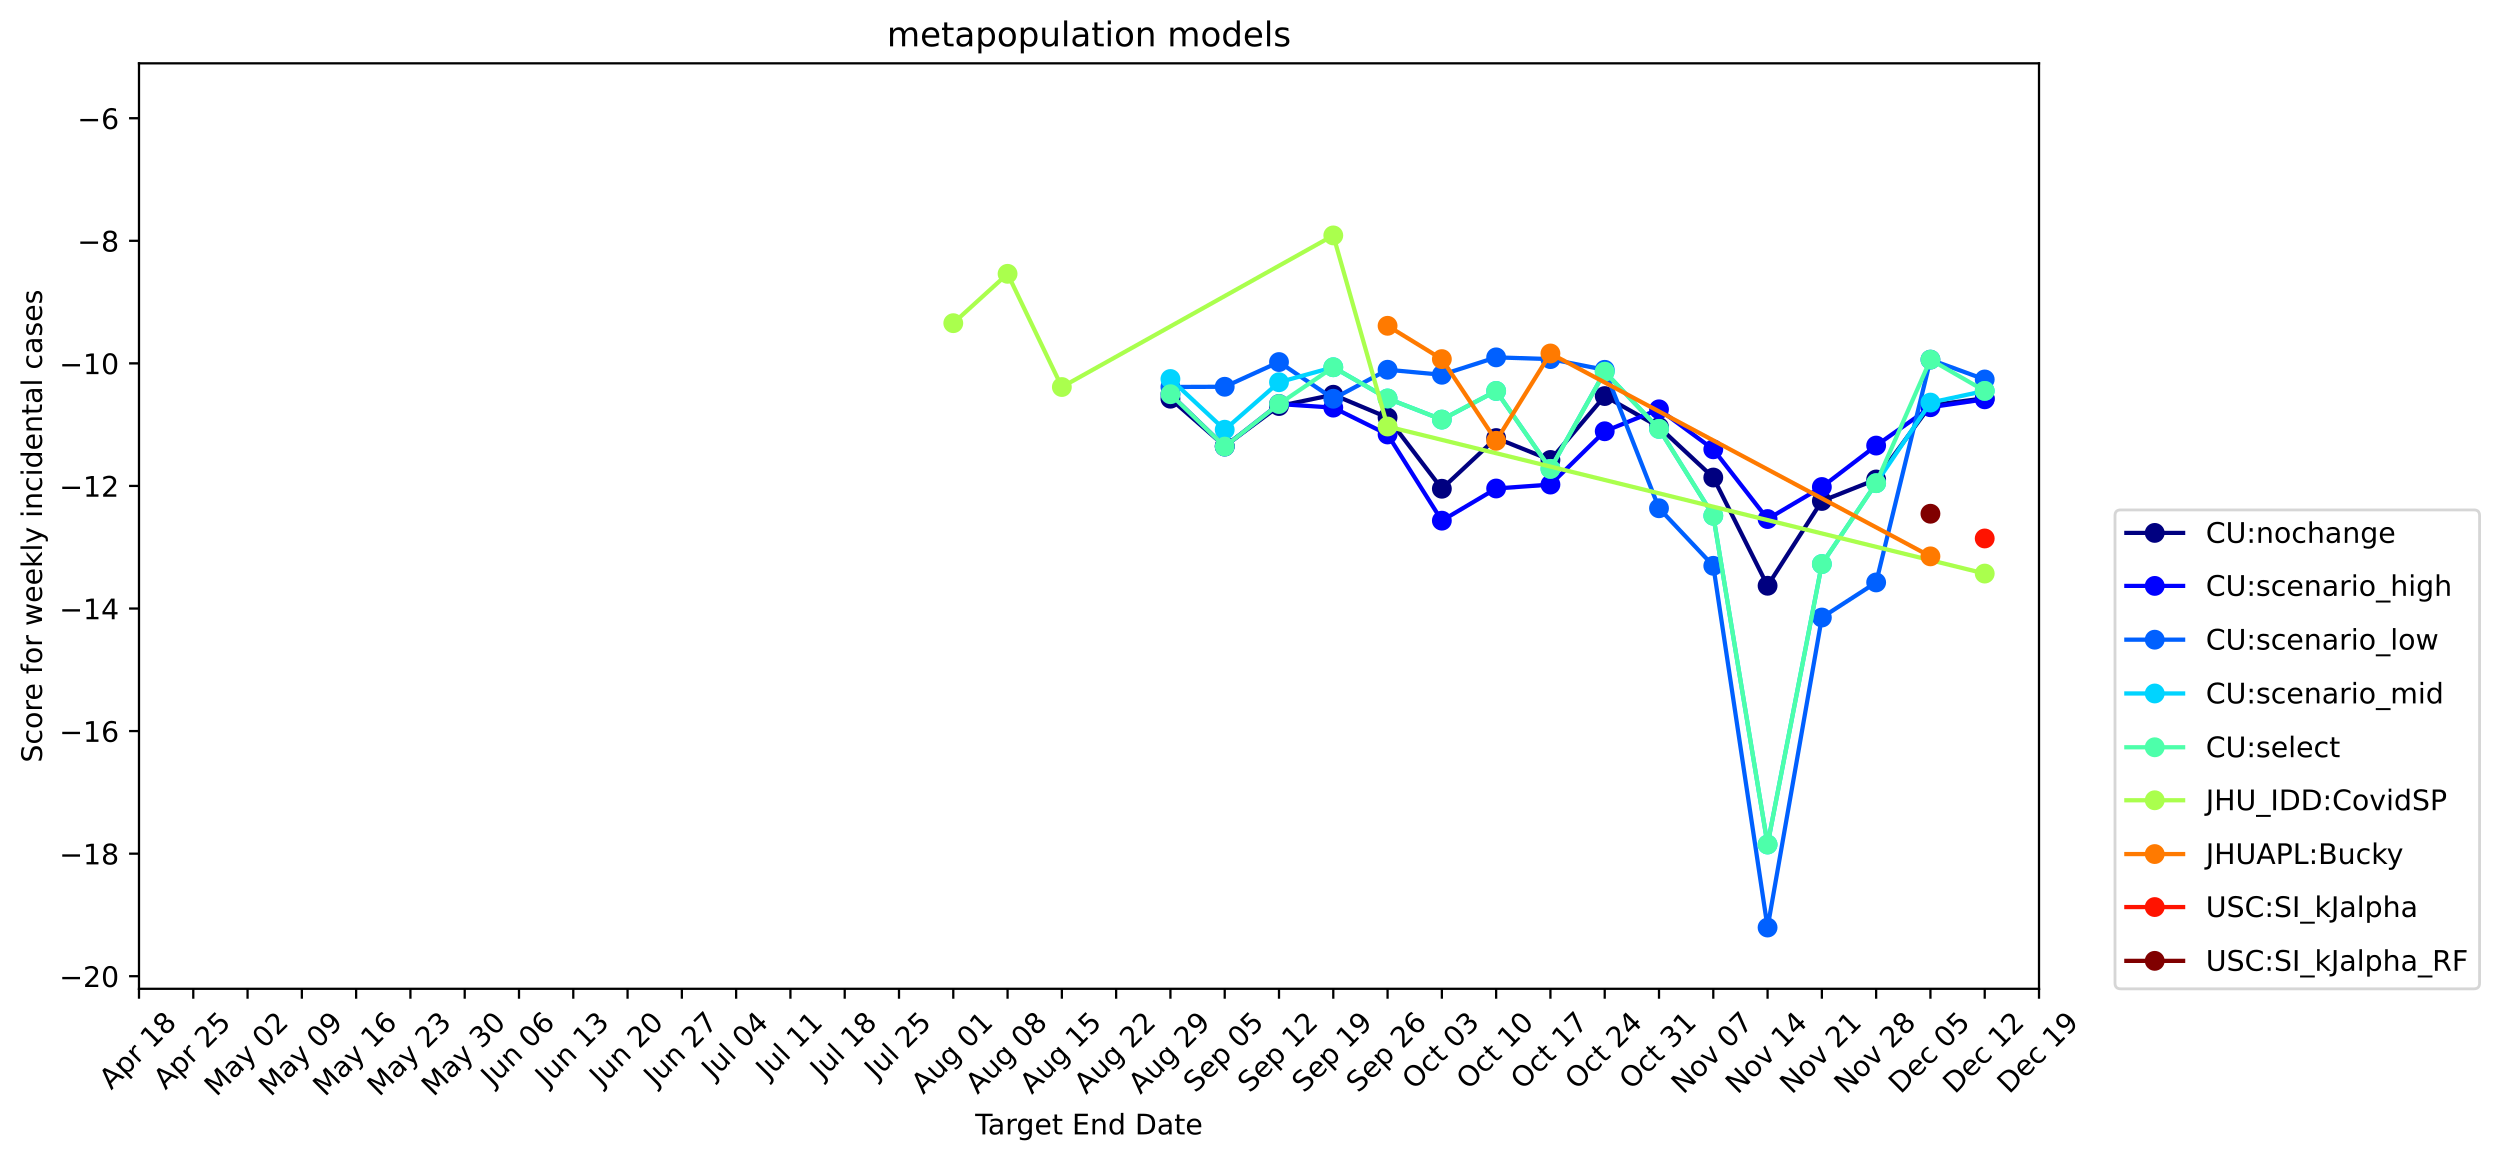 <?xml version="1.0" encoding="utf-8" standalone="no"?>
<!DOCTYPE svg PUBLIC "-//W3C//DTD SVG 1.1//EN"
  "http://www.w3.org/Graphics/SVG/1.1/DTD/svg11.dtd">
<!-- Created with matplotlib (https://matplotlib.org/) -->
<svg height="409.064pt" version="1.1" viewBox="0 0 881.045 409.064" width="881.045pt" xmlns="http://www.w3.org/2000/svg" xmlns:xlink="http://www.w3.org/1999/xlink">
 <defs>
  <style type="text/css">
*{stroke-linecap:butt;stroke-linejoin:round;}
  </style>
 </defs>
 <g id="figure_1">
  <g id="patch_1">
   <path d="M 0 409.064 
L 881.045 409.064 
L 881.045 0 
L 0 0 
z
" style="fill:#ffffff;"/>
  </g>
  <g id="axes_1">
   <g id="patch_2">
    <path d="M 48.983 348.478 
L 718.583 348.478 
L 718.583 22.318 
L 48.983 22.318 
z
" style="fill:#ffffff;"/>
   </g>
   <g id="matplotlib.axis_1">
    <g id="xtick_1">
     <g id="line2d_1">
      <defs>
       <path d="M 0 0 
L 0 3.5 
" id="m43c9d5438b" style="stroke:#000000;stroke-width:0.8;"/>
      </defs>
      <g>
       <use style="stroke:#000000;stroke-width:0.8;" x="48.983" xlink:href="#m43c9d5438b" y="348.478"/>
      </g>
     </g>
     <g id="text_1">
      <!-- Apr 18 -->
      <defs>
       <path d="M 34.188 63.188 
L 20.797 26.906 
L 47.609 26.906 
z
M 28.609 72.906 
L 39.797 72.906 
L 67.578 0 
L 57.328 0 
L 50.688 18.703 
L 17.828 18.703 
L 11.188 0 
L 0.781 0 
z
" id="DejaVuSans-65"/>
       <path d="M 18.109 8.203 
L 18.109 -20.797 
L 9.078 -20.797 
L 9.078 54.688 
L 18.109 54.688 
L 18.109 46.391 
Q 20.953 51.266 25.266 53.625 
Q 29.594 56 35.594 56 
Q 45.562 56 51.781 48.094 
Q 58.016 40.188 58.016 27.297 
Q 58.016 14.406 51.781 6.484 
Q 45.562 -1.422 35.594 -1.422 
Q 29.594 -1.422 25.266 0.953 
Q 20.953 3.328 18.109 8.203 
z
M 48.688 27.297 
Q 48.688 37.203 44.609 42.844 
Q 40.531 48.484 33.406 48.484 
Q 26.266 48.484 22.188 42.844 
Q 18.109 37.203 18.109 27.297 
Q 18.109 17.391 22.188 11.75 
Q 26.266 6.109 33.406 6.109 
Q 40.531 6.109 44.609 11.75 
Q 48.688 17.391 48.688 27.297 
z
" id="DejaVuSans-112"/>
       <path d="M 41.109 46.297 
Q 39.594 47.172 37.812 47.578 
Q 36.031 48 33.891 48 
Q 26.266 48 22.188 43.047 
Q 18.109 38.094 18.109 28.812 
L 18.109 0 
L 9.078 0 
L 9.078 54.688 
L 18.109 54.688 
L 18.109 46.188 
Q 20.953 51.172 25.484 53.578 
Q 30.031 56 36.531 56 
Q 37.453 56 38.578 55.875 
Q 39.703 55.766 41.062 55.516 
z
" id="DejaVuSans-114"/>
       <path id="DejaVuSans-32"/>
       <path d="M 12.406 8.297 
L 28.516 8.297 
L 28.516 63.922 
L 10.984 60.406 
L 10.984 69.391 
L 28.422 72.906 
L 38.281 72.906 
L 38.281 8.297 
L 54.391 8.297 
L 54.391 0 
L 12.406 0 
z
" id="DejaVuSans-49"/>
       <path d="M 31.781 34.625 
Q 24.75 34.625 20.719 30.859 
Q 16.703 27.094 16.703 20.516 
Q 16.703 13.922 20.719 10.156 
Q 24.75 6.391 31.781 6.391 
Q 38.812 6.391 42.859 10.172 
Q 46.922 13.969 46.922 20.516 
Q 46.922 27.094 42.891 30.859 
Q 38.875 34.625 31.781 34.625 
z
M 21.922 38.812 
Q 15.578 40.375 12.031 44.719 
Q 8.5 49.078 8.5 55.328 
Q 8.5 64.062 14.719 69.141 
Q 20.953 74.219 31.781 74.219 
Q 42.672 74.219 48.875 69.141 
Q 55.078 64.062 55.078 55.328 
Q 55.078 49.078 51.531 44.719 
Q 48 40.375 41.703 38.812 
Q 48.828 37.156 52.797 32.312 
Q 56.781 27.484 56.781 20.516 
Q 56.781 9.906 50.312 4.234 
Q 43.844 -1.422 31.781 -1.422 
Q 19.734 -1.422 13.25 4.234 
Q 6.781 9.906 6.781 20.516 
Q 6.781 27.484 10.781 32.312 
Q 14.797 37.156 21.922 38.812 
z
M 18.312 54.391 
Q 18.312 48.734 21.844 45.562 
Q 25.391 42.391 31.781 42.391 
Q 38.141 42.391 41.719 45.562 
Q 45.312 48.734 45.312 54.391 
Q 45.312 60.062 41.719 63.234 
Q 38.141 66.406 31.781 66.406 
Q 25.391 66.406 21.844 63.234 
Q 18.312 60.062 18.312 54.391 
z
" id="DejaVuSans-56"/>
      </defs>
      <g transform="translate(39.195 384.329)rotate(-45)scale(0.1 -0.1)">
       <use xlink:href="#DejaVuSans-65"/>
       <use x="68.408" xlink:href="#DejaVuSans-112"/>
       <use x="131.885" xlink:href="#DejaVuSans-114"/>
       <use x="172.998" xlink:href="#DejaVuSans-32"/>
       <use x="204.785" xlink:href="#DejaVuSans-49"/>
       <use x="268.408" xlink:href="#DejaVuSans-56"/>
      </g>
     </g>
    </g>
    <g id="xtick_2">
     <g id="line2d_2">
      <g>
       <use style="stroke:#000000;stroke-width:0.8;" x="68.114" xlink:href="#m43c9d5438b" y="348.478"/>
      </g>
     </g>
     <g id="text_2">
      <!-- Apr 25 -->
      <defs>
       <path d="M 19.188 8.297 
L 53.609 8.297 
L 53.609 0 
L 7.328 0 
L 7.328 8.297 
Q 12.938 14.109 22.625 23.891 
Q 32.328 33.688 34.812 36.531 
Q 39.547 41.844 41.422 45.531 
Q 43.312 49.219 43.312 52.781 
Q 43.312 58.594 39.234 62.25 
Q 35.156 65.922 28.609 65.922 
Q 23.969 65.922 18.812 64.312 
Q 13.672 62.703 7.812 59.422 
L 7.812 69.391 
Q 13.766 71.781 18.938 73 
Q 24.125 74.219 28.422 74.219 
Q 39.75 74.219 46.484 68.547 
Q 53.219 62.891 53.219 53.422 
Q 53.219 48.922 51.531 44.891 
Q 49.859 40.875 45.406 35.406 
Q 44.188 33.984 37.641 27.219 
Q 31.109 20.453 19.188 8.297 
z
" id="DejaVuSans-50"/>
       <path d="M 10.797 72.906 
L 49.516 72.906 
L 49.516 64.594 
L 19.828 64.594 
L 19.828 46.734 
Q 21.969 47.469 24.109 47.828 
Q 26.266 48.188 28.422 48.188 
Q 40.625 48.188 47.75 41.5 
Q 54.891 34.812 54.891 23.391 
Q 54.891 11.625 47.562 5.094 
Q 40.234 -1.422 26.906 -1.422 
Q 22.312 -1.422 17.547 -0.641 
Q 12.797 0.141 7.719 1.703 
L 7.719 11.625 
Q 12.109 9.234 16.797 8.062 
Q 21.484 6.891 26.703 6.891 
Q 35.156 6.891 40.078 11.328 
Q 45.016 15.766 45.016 23.391 
Q 45.016 31 40.078 35.438 
Q 35.156 39.891 26.703 39.891 
Q 22.75 39.891 18.812 39.016 
Q 14.891 38.141 10.797 36.281 
z
" id="DejaVuSans-53"/>
      </defs>
      <g transform="translate(58.326 384.329)rotate(-45)scale(0.1 -0.1)">
       <use xlink:href="#DejaVuSans-65"/>
       <use x="68.408" xlink:href="#DejaVuSans-112"/>
       <use x="131.885" xlink:href="#DejaVuSans-114"/>
       <use x="172.998" xlink:href="#DejaVuSans-32"/>
       <use x="204.785" xlink:href="#DejaVuSans-50"/>
       <use x="268.408" xlink:href="#DejaVuSans-53"/>
      </g>
     </g>
    </g>
    <g id="xtick_3">
     <g id="line2d_3">
      <g>
       <use style="stroke:#000000;stroke-width:0.8;" x="87.246" xlink:href="#m43c9d5438b" y="348.478"/>
      </g>
     </g>
     <g id="text_3">
      <!-- May 02 -->
      <defs>
       <path d="M 9.812 72.906 
L 24.516 72.906 
L 43.109 23.297 
L 61.812 72.906 
L 76.516 72.906 
L 76.516 0 
L 66.891 0 
L 66.891 64.016 
L 48.094 14.016 
L 38.188 14.016 
L 19.391 64.016 
L 19.391 0 
L 9.812 0 
z
" id="DejaVuSans-77"/>
       <path d="M 34.281 27.484 
Q 23.391 27.484 19.188 25 
Q 14.984 22.516 14.984 16.5 
Q 14.984 11.719 18.141 8.906 
Q 21.297 6.109 26.703 6.109 
Q 34.188 6.109 38.703 11.406 
Q 43.219 16.703 43.219 25.484 
L 43.219 27.484 
z
M 52.203 31.203 
L 52.203 0 
L 43.219 0 
L 43.219 8.297 
Q 40.141 3.328 35.547 0.953 
Q 30.953 -1.422 24.312 -1.422 
Q 15.922 -1.422 10.953 3.297 
Q 6 8.016 6 15.922 
Q 6 25.141 12.172 29.828 
Q 18.359 34.516 30.609 34.516 
L 43.219 34.516 
L 43.219 35.406 
Q 43.219 41.609 39.141 45 
Q 35.062 48.391 27.688 48.391 
Q 23 48.391 18.547 47.266 
Q 14.109 46.141 10.016 43.891 
L 10.016 52.203 
Q 14.938 54.109 19.578 55.047 
Q 24.219 56 28.609 56 
Q 40.484 56 46.344 49.844 
Q 52.203 43.703 52.203 31.203 
z
" id="DejaVuSans-97"/>
       <path d="M 32.172 -5.078 
Q 28.375 -14.844 24.75 -17.812 
Q 21.141 -20.797 15.094 -20.797 
L 7.906 -20.797 
L 7.906 -13.281 
L 13.188 -13.281 
Q 16.891 -13.281 18.938 -11.516 
Q 21 -9.766 23.484 -3.219 
L 25.094 0.875 
L 2.984 54.688 
L 12.5 54.688 
L 29.594 11.922 
L 46.688 54.688 
L 56.203 54.688 
z
" id="DejaVuSans-121"/>
       <path d="M 31.781 66.406 
Q 24.172 66.406 20.328 58.906 
Q 16.5 51.422 16.5 36.375 
Q 16.5 21.391 20.328 13.891 
Q 24.172 6.391 31.781 6.391 
Q 39.453 6.391 43.281 13.891 
Q 47.125 21.391 47.125 36.375 
Q 47.125 51.422 43.281 58.906 
Q 39.453 66.406 31.781 66.406 
z
M 31.781 74.219 
Q 44.047 74.219 50.516 64.516 
Q 56.984 54.828 56.984 36.375 
Q 56.984 17.969 50.516 8.266 
Q 44.047 -1.422 31.781 -1.422 
Q 19.531 -1.422 13.062 8.266 
Q 6.594 17.969 6.594 36.375 
Q 6.594 54.828 13.062 64.516 
Q 19.531 74.219 31.781 74.219 
z
" id="DejaVuSans-48"/>
      </defs>
      <g transform="translate(76.265 386.716)rotate(-45)scale(0.1 -0.1)">
       <use xlink:href="#DejaVuSans-77"/>
       <use x="86.279" xlink:href="#DejaVuSans-97"/>
       <use x="147.559" xlink:href="#DejaVuSans-121"/>
       <use x="206.738" xlink:href="#DejaVuSans-32"/>
       <use x="238.525" xlink:href="#DejaVuSans-48"/>
       <use x="302.148" xlink:href="#DejaVuSans-50"/>
      </g>
     </g>
    </g>
    <g id="xtick_4">
     <g id="line2d_4">
      <g>
       <use style="stroke:#000000;stroke-width:0.8;" x="106.377" xlink:href="#m43c9d5438b" y="348.478"/>
      </g>
     </g>
     <g id="text_4">
      <!-- May 09 -->
      <defs>
       <path d="M 10.984 1.516 
L 10.984 10.5 
Q 14.703 8.734 18.5 7.812 
Q 22.312 6.891 25.984 6.891 
Q 35.75 6.891 40.891 13.453 
Q 46.047 20.016 46.781 33.406 
Q 43.953 29.203 39.594 26.953 
Q 35.25 24.703 29.984 24.703 
Q 19.047 24.703 12.672 31.312 
Q 6.297 37.938 6.297 49.422 
Q 6.297 60.641 12.938 67.422 
Q 19.578 74.219 30.609 74.219 
Q 43.266 74.219 49.922 64.516 
Q 56.594 54.828 56.594 36.375 
Q 56.594 19.141 48.406 8.859 
Q 40.234 -1.422 26.422 -1.422 
Q 22.703 -1.422 18.891 -0.688 
Q 15.094 0.047 10.984 1.516 
z
M 30.609 32.422 
Q 37.25 32.422 41.125 36.953 
Q 45.016 41.5 45.016 49.422 
Q 45.016 57.281 41.125 61.844 
Q 37.25 66.406 30.609 66.406 
Q 23.969 66.406 20.094 61.844 
Q 16.219 57.281 16.219 49.422 
Q 16.219 41.5 20.094 36.953 
Q 23.969 32.422 30.609 32.422 
z
" id="DejaVuSans-57"/>
      </defs>
      <g transform="translate(95.396 386.716)rotate(-45)scale(0.1 -0.1)">
       <use xlink:href="#DejaVuSans-77"/>
       <use x="86.279" xlink:href="#DejaVuSans-97"/>
       <use x="147.559" xlink:href="#DejaVuSans-121"/>
       <use x="206.738" xlink:href="#DejaVuSans-32"/>
       <use x="238.525" xlink:href="#DejaVuSans-48"/>
       <use x="302.148" xlink:href="#DejaVuSans-57"/>
      </g>
     </g>
    </g>
    <g id="xtick_5">
     <g id="line2d_5">
      <g>
       <use style="stroke:#000000;stroke-width:0.8;" x="125.509" xlink:href="#m43c9d5438b" y="348.478"/>
      </g>
     </g>
     <g id="text_5">
      <!-- May 16 -->
      <defs>
       <path d="M 33.016 40.375 
Q 26.375 40.375 22.484 35.828 
Q 18.609 31.297 18.609 23.391 
Q 18.609 15.531 22.484 10.953 
Q 26.375 6.391 33.016 6.391 
Q 39.656 6.391 43.531 10.953 
Q 47.406 15.531 47.406 23.391 
Q 47.406 31.297 43.531 35.828 
Q 39.656 40.375 33.016 40.375 
z
M 52.594 71.297 
L 52.594 62.312 
Q 48.875 64.062 45.094 64.984 
Q 41.312 65.922 37.594 65.922 
Q 27.828 65.922 22.672 59.328 
Q 17.531 52.734 16.797 39.406 
Q 19.672 43.656 24.016 45.922 
Q 28.375 48.188 33.594 48.188 
Q 44.578 48.188 50.953 41.516 
Q 57.328 34.859 57.328 23.391 
Q 57.328 12.156 50.688 5.359 
Q 44.047 -1.422 33.016 -1.422 
Q 20.359 -1.422 13.672 8.266 
Q 6.984 17.969 6.984 36.375 
Q 6.984 53.656 15.188 63.938 
Q 23.391 74.219 37.203 74.219 
Q 40.922 74.219 44.703 73.484 
Q 48.484 72.75 52.594 71.297 
z
" id="DejaVuSans-54"/>
      </defs>
      <g transform="translate(114.527 386.716)rotate(-45)scale(0.1 -0.1)">
       <use xlink:href="#DejaVuSans-77"/>
       <use x="86.279" xlink:href="#DejaVuSans-97"/>
       <use x="147.559" xlink:href="#DejaVuSans-121"/>
       <use x="206.738" xlink:href="#DejaVuSans-32"/>
       <use x="238.525" xlink:href="#DejaVuSans-49"/>
       <use x="302.148" xlink:href="#DejaVuSans-54"/>
      </g>
     </g>
    </g>
    <g id="xtick_6">
     <g id="line2d_6">
      <g>
       <use style="stroke:#000000;stroke-width:0.8;" x="144.64" xlink:href="#m43c9d5438b" y="348.478"/>
      </g>
     </g>
     <g id="text_6">
      <!-- May 23 -->
      <defs>
       <path d="M 40.578 39.312 
Q 47.656 37.797 51.625 33 
Q 55.609 28.219 55.609 21.188 
Q 55.609 10.406 48.188 4.484 
Q 40.766 -1.422 27.094 -1.422 
Q 22.516 -1.422 17.656 -0.516 
Q 12.797 0.391 7.625 2.203 
L 7.625 11.719 
Q 11.719 9.328 16.594 8.109 
Q 21.484 6.891 26.812 6.891 
Q 36.078 6.891 40.938 10.547 
Q 45.797 14.203 45.797 21.188 
Q 45.797 27.641 41.281 31.266 
Q 36.766 34.906 28.719 34.906 
L 20.219 34.906 
L 20.219 43.016 
L 29.109 43.016 
Q 36.375 43.016 40.234 45.922 
Q 44.094 48.828 44.094 54.297 
Q 44.094 59.906 40.109 62.906 
Q 36.141 65.922 28.719 65.922 
Q 24.656 65.922 20.016 65.031 
Q 15.375 64.156 9.812 62.312 
L 9.812 71.094 
Q 15.438 72.656 20.344 73.438 
Q 25.25 74.219 29.594 74.219 
Q 40.828 74.219 47.359 69.109 
Q 53.906 64.016 53.906 55.328 
Q 53.906 49.266 50.438 45.094 
Q 46.969 40.922 40.578 39.312 
z
" id="DejaVuSans-51"/>
      </defs>
      <g transform="translate(133.659 386.716)rotate(-45)scale(0.1 -0.1)">
       <use xlink:href="#DejaVuSans-77"/>
       <use x="86.279" xlink:href="#DejaVuSans-97"/>
       <use x="147.559" xlink:href="#DejaVuSans-121"/>
       <use x="206.738" xlink:href="#DejaVuSans-32"/>
       <use x="238.525" xlink:href="#DejaVuSans-50"/>
       <use x="302.148" xlink:href="#DejaVuSans-51"/>
      </g>
     </g>
    </g>
    <g id="xtick_7">
     <g id="line2d_7">
      <g>
       <use style="stroke:#000000;stroke-width:0.8;" x="163.771" xlink:href="#m43c9d5438b" y="348.478"/>
      </g>
     </g>
     <g id="text_7">
      <!-- May 30 -->
      <g transform="translate(152.79 386.716)rotate(-45)scale(0.1 -0.1)">
       <use xlink:href="#DejaVuSans-77"/>
       <use x="86.279" xlink:href="#DejaVuSans-97"/>
       <use x="147.559" xlink:href="#DejaVuSans-121"/>
       <use x="206.738" xlink:href="#DejaVuSans-32"/>
       <use x="238.525" xlink:href="#DejaVuSans-51"/>
       <use x="302.148" xlink:href="#DejaVuSans-48"/>
      </g>
     </g>
    </g>
    <g id="xtick_8">
     <g id="line2d_8">
      <g>
       <use style="stroke:#000000;stroke-width:0.8;" x="182.903" xlink:href="#m43c9d5438b" y="348.478"/>
      </g>
     </g>
     <g id="text_8">
      <!-- Jun 06 -->
      <defs>
       <path d="M 9.812 72.906 
L 19.672 72.906 
L 19.672 5.078 
Q 19.672 -8.109 14.672 -14.062 
Q 9.672 -20.016 -1.422 -20.016 
L -5.172 -20.016 
L -5.172 -11.719 
L -2.094 -11.719 
Q 4.438 -11.719 7.125 -8.047 
Q 9.812 -4.391 9.812 5.078 
z
" id="DejaVuSans-74"/>
       <path d="M 8.5 21.578 
L 8.5 54.688 
L 17.484 54.688 
L 17.484 21.922 
Q 17.484 14.156 20.5 10.266 
Q 23.531 6.391 29.594 6.391 
Q 36.859 6.391 41.078 11.031 
Q 45.312 15.672 45.312 23.688 
L 45.312 54.688 
L 54.297 54.688 
L 54.297 0 
L 45.312 0 
L 45.312 8.406 
Q 42.047 3.422 37.719 1 
Q 33.406 -1.422 27.688 -1.422 
Q 18.266 -1.422 13.375 4.438 
Q 8.5 10.297 8.5 21.578 
z
M 31.109 56 
z
" id="DejaVuSans-117"/>
       <path d="M 54.891 33.016 
L 54.891 0 
L 45.906 0 
L 45.906 32.719 
Q 45.906 40.484 42.875 44.328 
Q 39.844 48.188 33.797 48.188 
Q 26.516 48.188 22.312 43.547 
Q 18.109 38.922 18.109 30.906 
L 18.109 0 
L 9.078 0 
L 9.078 54.688 
L 18.109 54.688 
L 18.109 46.188 
Q 21.344 51.125 25.703 53.562 
Q 30.078 56 35.797 56 
Q 45.219 56 50.047 50.172 
Q 54.891 44.344 54.891 33.016 
z
" id="DejaVuSans-110"/>
      </defs>
      <g transform="translate(173.707 383.145)rotate(-45)scale(0.1 -0.1)">
       <use xlink:href="#DejaVuSans-74"/>
       <use x="29.492" xlink:href="#DejaVuSans-117"/>
       <use x="92.871" xlink:href="#DejaVuSans-110"/>
       <use x="156.25" xlink:href="#DejaVuSans-32"/>
       <use x="188.037" xlink:href="#DejaVuSans-48"/>
       <use x="251.66" xlink:href="#DejaVuSans-54"/>
      </g>
     </g>
    </g>
    <g id="xtick_9">
     <g id="line2d_9">
      <g>
       <use style="stroke:#000000;stroke-width:0.8;" x="202.034" xlink:href="#m43c9d5438b" y="348.478"/>
      </g>
     </g>
     <g id="text_9">
      <!-- Jun 13 -->
      <g transform="translate(192.839 383.145)rotate(-45)scale(0.1 -0.1)">
       <use xlink:href="#DejaVuSans-74"/>
       <use x="29.492" xlink:href="#DejaVuSans-117"/>
       <use x="92.871" xlink:href="#DejaVuSans-110"/>
       <use x="156.25" xlink:href="#DejaVuSans-32"/>
       <use x="188.037" xlink:href="#DejaVuSans-49"/>
       <use x="251.66" xlink:href="#DejaVuSans-51"/>
      </g>
     </g>
    </g>
    <g id="xtick_10">
     <g id="line2d_10">
      <g>
       <use style="stroke:#000000;stroke-width:0.8;" x="221.166" xlink:href="#m43c9d5438b" y="348.478"/>
      </g>
     </g>
     <g id="text_10">
      <!-- Jun 20 -->
      <g transform="translate(211.97 383.145)rotate(-45)scale(0.1 -0.1)">
       <use xlink:href="#DejaVuSans-74"/>
       <use x="29.492" xlink:href="#DejaVuSans-117"/>
       <use x="92.871" xlink:href="#DejaVuSans-110"/>
       <use x="156.25" xlink:href="#DejaVuSans-32"/>
       <use x="188.037" xlink:href="#DejaVuSans-50"/>
       <use x="251.66" xlink:href="#DejaVuSans-48"/>
      </g>
     </g>
    </g>
    <g id="xtick_11">
     <g id="line2d_11">
      <g>
       <use style="stroke:#000000;stroke-width:0.8;" x="240.297" xlink:href="#m43c9d5438b" y="348.478"/>
      </g>
     </g>
     <g id="text_11">
      <!-- Jun 27 -->
      <defs>
       <path d="M 8.203 72.906 
L 55.078 72.906 
L 55.078 68.703 
L 28.609 0 
L 18.312 0 
L 43.219 64.594 
L 8.203 64.594 
z
" id="DejaVuSans-55"/>
      </defs>
      <g transform="translate(231.101 383.145)rotate(-45)scale(0.1 -0.1)">
       <use xlink:href="#DejaVuSans-74"/>
       <use x="29.492" xlink:href="#DejaVuSans-117"/>
       <use x="92.871" xlink:href="#DejaVuSans-110"/>
       <use x="156.25" xlink:href="#DejaVuSans-32"/>
       <use x="188.037" xlink:href="#DejaVuSans-50"/>
       <use x="251.66" xlink:href="#DejaVuSans-55"/>
      </g>
     </g>
    </g>
    <g id="xtick_12">
     <g id="line2d_12">
      <g>
       <use style="stroke:#000000;stroke-width:0.8;" x="259.429" xlink:href="#m43c9d5438b" y="348.478"/>
      </g>
     </g>
     <g id="text_12">
      <!-- Jul 04 -->
      <defs>
       <path d="M 9.422 75.984 
L 18.406 75.984 
L 18.406 0 
L 9.422 0 
z
" id="DejaVuSans-108"/>
       <path d="M 37.797 64.312 
L 12.891 25.391 
L 37.797 25.391 
z
M 35.203 72.906 
L 47.609 72.906 
L 47.609 25.391 
L 58.016 25.391 
L 58.016 17.188 
L 47.609 17.188 
L 47.609 0 
L 37.797 0 
L 37.797 17.188 
L 4.891 17.188 
L 4.891 26.703 
z
" id="DejaVuSans-52"/>
      </defs>
      <g transform="translate(251.491 380.628)rotate(-45)scale(0.1 -0.1)">
       <use xlink:href="#DejaVuSans-74"/>
       <use x="29.492" xlink:href="#DejaVuSans-117"/>
       <use x="92.871" xlink:href="#DejaVuSans-108"/>
       <use x="120.654" xlink:href="#DejaVuSans-32"/>
       <use x="152.441" xlink:href="#DejaVuSans-48"/>
       <use x="216.064" xlink:href="#DejaVuSans-52"/>
      </g>
     </g>
    </g>
    <g id="xtick_13">
     <g id="line2d_13">
      <g>
       <use style="stroke:#000000;stroke-width:0.8;" x="278.56" xlink:href="#m43c9d5438b" y="348.478"/>
      </g>
     </g>
     <g id="text_13">
      <!-- Jul 11 -->
      <g transform="translate(270.623 380.628)rotate(-45)scale(0.1 -0.1)">
       <use xlink:href="#DejaVuSans-74"/>
       <use x="29.492" xlink:href="#DejaVuSans-117"/>
       <use x="92.871" xlink:href="#DejaVuSans-108"/>
       <use x="120.654" xlink:href="#DejaVuSans-32"/>
       <use x="152.441" xlink:href="#DejaVuSans-49"/>
       <use x="216.064" xlink:href="#DejaVuSans-49"/>
      </g>
     </g>
    </g>
    <g id="xtick_14">
     <g id="line2d_14">
      <g>
       <use style="stroke:#000000;stroke-width:0.8;" x="297.691" xlink:href="#m43c9d5438b" y="348.478"/>
      </g>
     </g>
     <g id="text_14">
      <!-- Jul 18 -->
      <g transform="translate(289.754 380.628)rotate(-45)scale(0.1 -0.1)">
       <use xlink:href="#DejaVuSans-74"/>
       <use x="29.492" xlink:href="#DejaVuSans-117"/>
       <use x="92.871" xlink:href="#DejaVuSans-108"/>
       <use x="120.654" xlink:href="#DejaVuSans-32"/>
       <use x="152.441" xlink:href="#DejaVuSans-49"/>
       <use x="216.064" xlink:href="#DejaVuSans-56"/>
      </g>
     </g>
    </g>
    <g id="xtick_15">
     <g id="line2d_15">
      <g>
       <use style="stroke:#000000;stroke-width:0.8;" x="316.823" xlink:href="#m43c9d5438b" y="348.478"/>
      </g>
     </g>
     <g id="text_15">
      <!-- Jul 25 -->
      <g transform="translate(308.886 380.628)rotate(-45)scale(0.1 -0.1)">
       <use xlink:href="#DejaVuSans-74"/>
       <use x="29.492" xlink:href="#DejaVuSans-117"/>
       <use x="92.871" xlink:href="#DejaVuSans-108"/>
       <use x="120.654" xlink:href="#DejaVuSans-32"/>
       <use x="152.441" xlink:href="#DejaVuSans-50"/>
       <use x="216.064" xlink:href="#DejaVuSans-53"/>
      </g>
     </g>
    </g>
    <g id="xtick_16">
     <g id="line2d_16">
      <g>
       <use style="stroke:#000000;stroke-width:0.8;" x="335.954" xlink:href="#m43c9d5438b" y="348.478"/>
      </g>
     </g>
     <g id="text_16">
      <!-- Aug 01 -->
      <defs>
       <path d="M 45.406 27.984 
Q 45.406 37.75 41.375 43.109 
Q 37.359 48.484 30.078 48.484 
Q 22.859 48.484 18.828 43.109 
Q 14.797 37.75 14.797 27.984 
Q 14.797 18.266 18.828 12.891 
Q 22.859 7.516 30.078 7.516 
Q 37.359 7.516 41.375 12.891 
Q 45.406 18.266 45.406 27.984 
z
M 54.391 6.781 
Q 54.391 -7.172 48.188 -13.984 
Q 42 -20.797 29.203 -20.797 
Q 24.469 -20.797 20.266 -20.094 
Q 16.062 -19.391 12.109 -17.922 
L 12.109 -9.188 
Q 16.062 -11.328 19.922 -12.344 
Q 23.781 -13.375 27.781 -13.375 
Q 36.625 -13.375 41.016 -8.766 
Q 45.406 -4.156 45.406 5.172 
L 45.406 9.625 
Q 42.625 4.781 38.281 2.391 
Q 33.938 0 27.875 0 
Q 17.828 0 11.672 7.656 
Q 5.516 15.328 5.516 27.984 
Q 5.516 40.672 11.672 48.328 
Q 17.828 56 27.875 56 
Q 33.938 56 38.281 53.609 
Q 42.625 51.219 45.406 46.391 
L 45.406 54.688 
L 54.391 54.688 
z
" id="DejaVuSans-103"/>
      </defs>
      <g transform="translate(325.379 385.904)rotate(-45)scale(0.1 -0.1)">
       <use xlink:href="#DejaVuSans-65"/>
       <use x="68.408" xlink:href="#DejaVuSans-117"/>
       <use x="131.787" xlink:href="#DejaVuSans-103"/>
       <use x="195.264" xlink:href="#DejaVuSans-32"/>
       <use x="227.051" xlink:href="#DejaVuSans-48"/>
       <use x="290.674" xlink:href="#DejaVuSans-49"/>
      </g>
     </g>
    </g>
    <g id="xtick_17">
     <g id="line2d_17">
      <g>
       <use style="stroke:#000000;stroke-width:0.8;" x="355.086" xlink:href="#m43c9d5438b" y="348.478"/>
      </g>
     </g>
     <g id="text_17">
      <!-- Aug 08 -->
      <g transform="translate(344.511 385.904)rotate(-45)scale(0.1 -0.1)">
       <use xlink:href="#DejaVuSans-65"/>
       <use x="68.408" xlink:href="#DejaVuSans-117"/>
       <use x="131.787" xlink:href="#DejaVuSans-103"/>
       <use x="195.264" xlink:href="#DejaVuSans-32"/>
       <use x="227.051" xlink:href="#DejaVuSans-48"/>
       <use x="290.674" xlink:href="#DejaVuSans-56"/>
      </g>
     </g>
    </g>
    <g id="xtick_18">
     <g id="line2d_18">
      <g>
       <use style="stroke:#000000;stroke-width:0.8;" x="374.217" xlink:href="#m43c9d5438b" y="348.478"/>
      </g>
     </g>
     <g id="text_18">
      <!-- Aug 15 -->
      <g transform="translate(363.642 385.904)rotate(-45)scale(0.1 -0.1)">
       <use xlink:href="#DejaVuSans-65"/>
       <use x="68.408" xlink:href="#DejaVuSans-117"/>
       <use x="131.787" xlink:href="#DejaVuSans-103"/>
       <use x="195.264" xlink:href="#DejaVuSans-32"/>
       <use x="227.051" xlink:href="#DejaVuSans-49"/>
       <use x="290.674" xlink:href="#DejaVuSans-53"/>
      </g>
     </g>
    </g>
    <g id="xtick_19">
     <g id="line2d_19">
      <g>
       <use style="stroke:#000000;stroke-width:0.8;" x="393.349" xlink:href="#m43c9d5438b" y="348.478"/>
      </g>
     </g>
     <g id="text_19">
      <!-- Aug 22 -->
      <g transform="translate(382.773 385.904)rotate(-45)scale(0.1 -0.1)">
       <use xlink:href="#DejaVuSans-65"/>
       <use x="68.408" xlink:href="#DejaVuSans-117"/>
       <use x="131.787" xlink:href="#DejaVuSans-103"/>
       <use x="195.264" xlink:href="#DejaVuSans-32"/>
       <use x="227.051" xlink:href="#DejaVuSans-50"/>
       <use x="290.674" xlink:href="#DejaVuSans-50"/>
      </g>
     </g>
    </g>
    <g id="xtick_20">
     <g id="line2d_20">
      <g>
       <use style="stroke:#000000;stroke-width:0.8;" x="412.48" xlink:href="#m43c9d5438b" y="348.478"/>
      </g>
     </g>
     <g id="text_20">
      <!-- Aug 29 -->
      <g transform="translate(401.905 385.904)rotate(-45)scale(0.1 -0.1)">
       <use xlink:href="#DejaVuSans-65"/>
       <use x="68.408" xlink:href="#DejaVuSans-117"/>
       <use x="131.787" xlink:href="#DejaVuSans-103"/>
       <use x="195.264" xlink:href="#DejaVuSans-32"/>
       <use x="227.051" xlink:href="#DejaVuSans-50"/>
       <use x="290.674" xlink:href="#DejaVuSans-57"/>
      </g>
     </g>
    </g>
    <g id="xtick_21">
     <g id="line2d_21">
      <g>
       <use style="stroke:#000000;stroke-width:0.8;" x="431.611" xlink:href="#m43c9d5438b" y="348.478"/>
      </g>
     </g>
     <g id="text_21">
      <!-- Sep 05 -->
      <defs>
       <path d="M 53.516 70.516 
L 53.516 60.891 
Q 47.906 63.578 42.922 64.891 
Q 37.938 66.219 33.297 66.219 
Q 25.25 66.219 20.875 63.094 
Q 16.5 59.969 16.5 54.203 
Q 16.5 49.359 19.406 46.891 
Q 22.312 44.438 30.422 42.922 
L 36.375 41.703 
Q 47.406 39.594 52.656 34.297 
Q 57.906 29 57.906 20.125 
Q 57.906 9.516 50.797 4.047 
Q 43.703 -1.422 29.984 -1.422 
Q 24.812 -1.422 18.969 -0.25 
Q 13.141 0.922 6.891 3.219 
L 6.891 13.375 
Q 12.891 10.016 18.656 8.297 
Q 24.422 6.594 29.984 6.594 
Q 38.422 6.594 43.016 9.906 
Q 47.609 13.234 47.609 19.391 
Q 47.609 24.75 44.312 27.781 
Q 41.016 30.812 33.5 32.328 
L 27.484 33.5 
Q 16.453 35.688 11.516 40.375 
Q 6.594 45.062 6.594 53.422 
Q 6.594 63.094 13.406 68.656 
Q 20.219 74.219 32.172 74.219 
Q 37.312 74.219 42.625 73.281 
Q 47.953 72.359 53.516 70.516 
z
" id="DejaVuSans-83"/>
       <path d="M 56.203 29.594 
L 56.203 25.203 
L 14.891 25.203 
Q 15.484 15.922 20.484 11.062 
Q 25.484 6.203 34.422 6.203 
Q 39.594 6.203 44.453 7.469 
Q 49.312 8.734 54.109 11.281 
L 54.109 2.781 
Q 49.266 0.734 44.188 -0.344 
Q 39.109 -1.422 33.891 -1.422 
Q 20.797 -1.422 13.156 6.188 
Q 5.516 13.812 5.516 26.812 
Q 5.516 40.234 12.766 48.109 
Q 20.016 56 32.328 56 
Q 43.359 56 49.781 48.891 
Q 56.203 41.797 56.203 29.594 
z
M 47.219 32.234 
Q 47.125 39.594 43.094 43.984 
Q 39.062 48.391 32.422 48.391 
Q 24.906 48.391 20.391 44.141 
Q 15.875 39.891 15.188 32.172 
z
" id="DejaVuSans-101"/>
      </defs>
      <g transform="translate(421.275 385.425)rotate(-45)scale(0.1 -0.1)">
       <use xlink:href="#DejaVuSans-83"/>
       <use x="63.477" xlink:href="#DejaVuSans-101"/>
       <use x="125" xlink:href="#DejaVuSans-112"/>
       <use x="188.477" xlink:href="#DejaVuSans-32"/>
       <use x="220.264" xlink:href="#DejaVuSans-48"/>
       <use x="283.887" xlink:href="#DejaVuSans-53"/>
      </g>
     </g>
    </g>
    <g id="xtick_22">
     <g id="line2d_22">
      <g>
       <use style="stroke:#000000;stroke-width:0.8;" x="450.743" xlink:href="#m43c9d5438b" y="348.478"/>
      </g>
     </g>
     <g id="text_22">
      <!-- Sep 12 -->
      <g transform="translate(440.407 385.425)rotate(-45)scale(0.1 -0.1)">
       <use xlink:href="#DejaVuSans-83"/>
       <use x="63.477" xlink:href="#DejaVuSans-101"/>
       <use x="125" xlink:href="#DejaVuSans-112"/>
       <use x="188.477" xlink:href="#DejaVuSans-32"/>
       <use x="220.264" xlink:href="#DejaVuSans-49"/>
       <use x="283.887" xlink:href="#DejaVuSans-50"/>
      </g>
     </g>
    </g>
    <g id="xtick_23">
     <g id="line2d_23">
      <g>
       <use style="stroke:#000000;stroke-width:0.8;" x="469.874" xlink:href="#m43c9d5438b" y="348.478"/>
      </g>
     </g>
     <g id="text_23">
      <!-- Sep 19 -->
      <g transform="translate(459.538 385.425)rotate(-45)scale(0.1 -0.1)">
       <use xlink:href="#DejaVuSans-83"/>
       <use x="63.477" xlink:href="#DejaVuSans-101"/>
       <use x="125" xlink:href="#DejaVuSans-112"/>
       <use x="188.477" xlink:href="#DejaVuSans-32"/>
       <use x="220.264" xlink:href="#DejaVuSans-49"/>
       <use x="283.887" xlink:href="#DejaVuSans-57"/>
      </g>
     </g>
    </g>
    <g id="xtick_24">
     <g id="line2d_24">
      <g>
       <use style="stroke:#000000;stroke-width:0.8;" x="489.006" xlink:href="#m43c9d5438b" y="348.478"/>
      </g>
     </g>
     <g id="text_24">
      <!-- Sep 26 -->
      <g transform="translate(478.67 385.425)rotate(-45)scale(0.1 -0.1)">
       <use xlink:href="#DejaVuSans-83"/>
       <use x="63.477" xlink:href="#DejaVuSans-101"/>
       <use x="125" xlink:href="#DejaVuSans-112"/>
       <use x="188.477" xlink:href="#DejaVuSans-32"/>
       <use x="220.264" xlink:href="#DejaVuSans-50"/>
       <use x="283.887" xlink:href="#DejaVuSans-54"/>
      </g>
     </g>
    </g>
    <g id="xtick_25">
     <g id="line2d_25">
      <g>
       <use style="stroke:#000000;stroke-width:0.8;" x="508.137" xlink:href="#m43c9d5438b" y="348.478"/>
      </g>
     </g>
     <g id="text_25">
      <!-- Oct 03 -->
      <defs>
       <path d="M 39.406 66.219 
Q 28.656 66.219 22.328 58.203 
Q 16.016 50.203 16.016 36.375 
Q 16.016 22.609 22.328 14.594 
Q 28.656 6.594 39.406 6.594 
Q 50.141 6.594 56.422 14.594 
Q 62.703 22.609 62.703 36.375 
Q 62.703 50.203 56.422 58.203 
Q 50.141 66.219 39.406 66.219 
z
M 39.406 74.219 
Q 54.734 74.219 63.906 63.938 
Q 73.094 53.656 73.094 36.375 
Q 73.094 19.141 63.906 8.859 
Q 54.734 -1.422 39.406 -1.422 
Q 24.031 -1.422 14.812 8.828 
Q 5.609 19.094 5.609 36.375 
Q 5.609 53.656 14.812 63.938 
Q 24.031 74.219 39.406 74.219 
z
" id="DejaVuSans-79"/>
       <path d="M 48.781 52.594 
L 48.781 44.188 
Q 44.969 46.297 41.141 47.344 
Q 37.312 48.391 33.406 48.391 
Q 24.656 48.391 19.812 42.844 
Q 14.984 37.312 14.984 27.297 
Q 14.984 17.281 19.812 11.734 
Q 24.656 6.203 33.406 6.203 
Q 37.312 6.203 41.141 7.25 
Q 44.969 8.297 48.781 10.406 
L 48.781 2.094 
Q 45.016 0.344 40.984 -0.531 
Q 36.969 -1.422 32.422 -1.422 
Q 20.062 -1.422 12.781 6.344 
Q 5.516 14.109 5.516 27.297 
Q 5.516 40.672 12.859 48.328 
Q 20.219 56 33.016 56 
Q 37.156 56 41.109 55.141 
Q 45.062 54.297 48.781 52.594 
z
" id="DejaVuSans-99"/>
       <path d="M 18.312 70.219 
L 18.312 54.688 
L 36.812 54.688 
L 36.812 47.703 
L 18.312 47.703 
L 18.312 18.016 
Q 18.312 11.328 20.141 9.422 
Q 21.969 7.516 27.594 7.516 
L 36.812 7.516 
L 36.812 0 
L 27.594 0 
Q 17.188 0 13.234 3.875 
Q 9.281 7.766 9.281 18.016 
L 9.281 47.703 
L 2.688 47.703 
L 2.688 54.688 
L 9.281 54.688 
L 9.281 70.219 
z
" id="DejaVuSans-116"/>
      </defs>
      <g transform="translate(498.353 384.323)rotate(-45)scale(0.1 -0.1)">
       <use xlink:href="#DejaVuSans-79"/>
       <use x="78.711" xlink:href="#DejaVuSans-99"/>
       <use x="133.691" xlink:href="#DejaVuSans-116"/>
       <use x="172.9" xlink:href="#DejaVuSans-32"/>
       <use x="204.688" xlink:href="#DejaVuSans-48"/>
       <use x="268.311" xlink:href="#DejaVuSans-51"/>
      </g>
     </g>
    </g>
    <g id="xtick_26">
     <g id="line2d_26">
      <g>
       <use style="stroke:#000000;stroke-width:0.8;" x="527.269" xlink:href="#m43c9d5438b" y="348.478"/>
      </g>
     </g>
     <g id="text_26">
      <!-- Oct 10 -->
      <g transform="translate(517.484 384.323)rotate(-45)scale(0.1 -0.1)">
       <use xlink:href="#DejaVuSans-79"/>
       <use x="78.711" xlink:href="#DejaVuSans-99"/>
       <use x="133.691" xlink:href="#DejaVuSans-116"/>
       <use x="172.9" xlink:href="#DejaVuSans-32"/>
       <use x="204.688" xlink:href="#DejaVuSans-49"/>
       <use x="268.311" xlink:href="#DejaVuSans-48"/>
      </g>
     </g>
    </g>
    <g id="xtick_27">
     <g id="line2d_27">
      <g>
       <use style="stroke:#000000;stroke-width:0.8;" x="546.4" xlink:href="#m43c9d5438b" y="348.478"/>
      </g>
     </g>
     <g id="text_27">
      <!-- Oct 17 -->
      <g transform="translate(536.615 384.323)rotate(-45)scale(0.1 -0.1)">
       <use xlink:href="#DejaVuSans-79"/>
       <use x="78.711" xlink:href="#DejaVuSans-99"/>
       <use x="133.691" xlink:href="#DejaVuSans-116"/>
       <use x="172.9" xlink:href="#DejaVuSans-32"/>
       <use x="204.688" xlink:href="#DejaVuSans-49"/>
       <use x="268.311" xlink:href="#DejaVuSans-55"/>
      </g>
     </g>
    </g>
    <g id="xtick_28">
     <g id="line2d_28">
      <g>
       <use style="stroke:#000000;stroke-width:0.8;" x="565.531" xlink:href="#m43c9d5438b" y="348.478"/>
      </g>
     </g>
     <g id="text_28">
      <!-- Oct 24 -->
      <g transform="translate(555.747 384.323)rotate(-45)scale(0.1 -0.1)">
       <use xlink:href="#DejaVuSans-79"/>
       <use x="78.711" xlink:href="#DejaVuSans-99"/>
       <use x="133.691" xlink:href="#DejaVuSans-116"/>
       <use x="172.9" xlink:href="#DejaVuSans-32"/>
       <use x="204.688" xlink:href="#DejaVuSans-50"/>
       <use x="268.311" xlink:href="#DejaVuSans-52"/>
      </g>
     </g>
    </g>
    <g id="xtick_29">
     <g id="line2d_29">
      <g>
       <use style="stroke:#000000;stroke-width:0.8;" x="584.663" xlink:href="#m43c9d5438b" y="348.478"/>
      </g>
     </g>
     <g id="text_29">
      <!-- Oct 31 -->
      <g transform="translate(574.878 384.323)rotate(-45)scale(0.1 -0.1)">
       <use xlink:href="#DejaVuSans-79"/>
       <use x="78.711" xlink:href="#DejaVuSans-99"/>
       <use x="133.691" xlink:href="#DejaVuSans-116"/>
       <use x="172.9" xlink:href="#DejaVuSans-32"/>
       <use x="204.688" xlink:href="#DejaVuSans-51"/>
       <use x="268.311" xlink:href="#DejaVuSans-49"/>
      </g>
     </g>
    </g>
    <g id="xtick_30">
     <g id="line2d_30">
      <g>
       <use style="stroke:#000000;stroke-width:0.8;" x="603.794" xlink:href="#m43c9d5438b" y="348.478"/>
      </g>
     </g>
     <g id="text_30">
      <!-- Nov 07 -->
      <defs>
       <path d="M 9.812 72.906 
L 23.094 72.906 
L 55.422 11.922 
L 55.422 72.906 
L 64.984 72.906 
L 64.984 0 
L 51.703 0 
L 19.391 60.984 
L 19.391 0 
L 9.812 0 
z
" id="DejaVuSans-78"/>
       <path d="M 30.609 48.391 
Q 23.391 48.391 19.188 42.75 
Q 14.984 37.109 14.984 27.297 
Q 14.984 17.484 19.156 11.844 
Q 23.344 6.203 30.609 6.203 
Q 37.797 6.203 41.984 11.859 
Q 46.188 17.531 46.188 27.297 
Q 46.188 37.016 41.984 42.703 
Q 37.797 48.391 30.609 48.391 
z
M 30.609 56 
Q 42.328 56 49.016 48.375 
Q 55.719 40.766 55.719 27.297 
Q 55.719 13.875 49.016 6.219 
Q 42.328 -1.422 30.609 -1.422 
Q 18.844 -1.422 12.172 6.219 
Q 5.516 13.875 5.516 27.297 
Q 5.516 40.766 12.172 48.375 
Q 18.844 56 30.609 56 
z
" id="DejaVuSans-111"/>
       <path d="M 2.984 54.688 
L 12.5 54.688 
L 29.594 8.797 
L 46.688 54.688 
L 56.203 54.688 
L 35.688 0 
L 23.484 0 
z
" id="DejaVuSans-118"/>
      </defs>
      <g transform="translate(593.222 385.898)rotate(-45)scale(0.1 -0.1)">
       <use xlink:href="#DejaVuSans-78"/>
       <use x="74.805" xlink:href="#DejaVuSans-111"/>
       <use x="135.986" xlink:href="#DejaVuSans-118"/>
       <use x="195.166" xlink:href="#DejaVuSans-32"/>
       <use x="226.953" xlink:href="#DejaVuSans-48"/>
       <use x="290.576" xlink:href="#DejaVuSans-55"/>
      </g>
     </g>
    </g>
    <g id="xtick_31">
     <g id="line2d_31">
      <g>
       <use style="stroke:#000000;stroke-width:0.8;" x="622.926" xlink:href="#m43c9d5438b" y="348.478"/>
      </g>
     </g>
     <g id="text_31">
      <!-- Nov 14 -->
      <g transform="translate(612.353 385.898)rotate(-45)scale(0.1 -0.1)">
       <use xlink:href="#DejaVuSans-78"/>
       <use x="74.805" xlink:href="#DejaVuSans-111"/>
       <use x="135.986" xlink:href="#DejaVuSans-118"/>
       <use x="195.166" xlink:href="#DejaVuSans-32"/>
       <use x="226.953" xlink:href="#DejaVuSans-49"/>
       <use x="290.576" xlink:href="#DejaVuSans-52"/>
      </g>
     </g>
    </g>
    <g id="xtick_32">
     <g id="line2d_32">
      <g>
       <use style="stroke:#000000;stroke-width:0.8;" x="642.057" xlink:href="#m43c9d5438b" y="348.478"/>
      </g>
     </g>
     <g id="text_32">
      <!-- Nov 21 -->
      <g transform="translate(631.485 385.898)rotate(-45)scale(0.1 -0.1)">
       <use xlink:href="#DejaVuSans-78"/>
       <use x="74.805" xlink:href="#DejaVuSans-111"/>
       <use x="135.986" xlink:href="#DejaVuSans-118"/>
       <use x="195.166" xlink:href="#DejaVuSans-32"/>
       <use x="226.953" xlink:href="#DejaVuSans-50"/>
       <use x="290.576" xlink:href="#DejaVuSans-49"/>
      </g>
     </g>
    </g>
    <g id="xtick_33">
     <g id="line2d_33">
      <g>
       <use style="stroke:#000000;stroke-width:0.8;" x="661.189" xlink:href="#m43c9d5438b" y="348.478"/>
      </g>
     </g>
     <g id="text_33">
      <!-- Nov 28 -->
      <g transform="translate(650.616 385.898)rotate(-45)scale(0.1 -0.1)">
       <use xlink:href="#DejaVuSans-78"/>
       <use x="74.805" xlink:href="#DejaVuSans-111"/>
       <use x="135.986" xlink:href="#DejaVuSans-118"/>
       <use x="195.166" xlink:href="#DejaVuSans-32"/>
       <use x="226.953" xlink:href="#DejaVuSans-50"/>
       <use x="290.576" xlink:href="#DejaVuSans-56"/>
      </g>
     </g>
    </g>
    <g id="xtick_34">
     <g id="line2d_34">
      <g>
       <use style="stroke:#000000;stroke-width:0.8;" x="680.32" xlink:href="#m43c9d5438b" y="348.478"/>
      </g>
     </g>
     <g id="text_34">
      <!-- Dec 05 -->
      <defs>
       <path d="M 19.672 64.797 
L 19.672 8.109 
L 31.594 8.109 
Q 46.688 8.109 53.688 14.938 
Q 60.688 21.781 60.688 36.531 
Q 60.688 51.172 53.688 57.984 
Q 46.688 64.797 31.594 64.797 
z
M 9.812 72.906 
L 30.078 72.906 
Q 51.266 72.906 61.172 64.094 
Q 71.094 55.281 71.094 36.531 
Q 71.094 17.672 61.125 8.828 
Q 51.172 0 30.078 0 
L 9.812 0 
z
" id="DejaVuSans-68"/>
      </defs>
      <g transform="translate(669.807 385.78)rotate(-45)scale(0.1 -0.1)">
       <use xlink:href="#DejaVuSans-68"/>
       <use x="77.002" xlink:href="#DejaVuSans-101"/>
       <use x="138.525" xlink:href="#DejaVuSans-99"/>
       <use x="193.506" xlink:href="#DejaVuSans-32"/>
       <use x="225.293" xlink:href="#DejaVuSans-48"/>
       <use x="288.916" xlink:href="#DejaVuSans-53"/>
      </g>
     </g>
    </g>
    <g id="xtick_35">
     <g id="line2d_35">
      <g>
       <use style="stroke:#000000;stroke-width:0.8;" x="699.451" xlink:href="#m43c9d5438b" y="348.478"/>
      </g>
     </g>
     <g id="text_35">
      <!-- Dec 12 -->
      <g transform="translate(688.938 385.78)rotate(-45)scale(0.1 -0.1)">
       <use xlink:href="#DejaVuSans-68"/>
       <use x="77.002" xlink:href="#DejaVuSans-101"/>
       <use x="138.525" xlink:href="#DejaVuSans-99"/>
       <use x="193.506" xlink:href="#DejaVuSans-32"/>
       <use x="225.293" xlink:href="#DejaVuSans-49"/>
       <use x="288.916" xlink:href="#DejaVuSans-50"/>
      </g>
     </g>
    </g>
    <g id="xtick_36">
     <g id="line2d_36">
      <g>
       <use style="stroke:#000000;stroke-width:0.8;" x="718.583" xlink:href="#m43c9d5438b" y="348.478"/>
      </g>
     </g>
     <g id="text_36">
      <!-- Dec 19 -->
      <g transform="translate(708.07 385.78)rotate(-45)scale(0.1 -0.1)">
       <use xlink:href="#DejaVuSans-68"/>
       <use x="77.002" xlink:href="#DejaVuSans-101"/>
       <use x="138.525" xlink:href="#DejaVuSans-99"/>
       <use x="193.506" xlink:href="#DejaVuSans-32"/>
       <use x="225.293" xlink:href="#DejaVuSans-49"/>
       <use x="288.916" xlink:href="#DejaVuSans-57"/>
      </g>
     </g>
    </g>
    <g id="text_37">
     <!-- Target End Date -->
     <defs>
      <path d="M -0.297 72.906 
L 61.375 72.906 
L 61.375 64.594 
L 35.5 64.594 
L 35.5 0 
L 25.594 0 
L 25.594 64.594 
L -0.297 64.594 
z
" id="DejaVuSans-84"/>
      <path d="M 9.812 72.906 
L 55.906 72.906 
L 55.906 64.594 
L 19.672 64.594 
L 19.672 43.016 
L 54.391 43.016 
L 54.391 34.719 
L 19.672 34.719 
L 19.672 8.297 
L 56.781 8.297 
L 56.781 0 
L 9.812 0 
z
" id="DejaVuSans-69"/>
      <path d="M 45.406 46.391 
L 45.406 75.984 
L 54.391 75.984 
L 54.391 0 
L 45.406 0 
L 45.406 8.203 
Q 42.578 3.328 38.25 0.953 
Q 33.938 -1.422 27.875 -1.422 
Q 17.969 -1.422 11.734 6.484 
Q 5.516 14.406 5.516 27.297 
Q 5.516 40.188 11.734 48.094 
Q 17.969 56 27.875 56 
Q 33.938 56 38.25 53.625 
Q 42.578 51.266 45.406 46.391 
z
M 14.797 27.297 
Q 14.797 17.391 18.875 11.75 
Q 22.953 6.109 30.078 6.109 
Q 37.203 6.109 41.297 11.75 
Q 45.406 17.391 45.406 27.297 
Q 45.406 37.203 41.297 42.844 
Q 37.203 48.484 30.078 48.484 
Q 22.953 48.484 18.875 42.844 
Q 14.797 37.203 14.797 27.297 
z
" id="DejaVuSans-100"/>
     </defs>
     <g transform="translate(343.68 399.785)scale(0.1 -0.1)">
      <use xlink:href="#DejaVuSans-84"/>
      <use x="44.584" xlink:href="#DejaVuSans-97"/>
      <use x="105.863" xlink:href="#DejaVuSans-114"/>
      <use x="145.227" xlink:href="#DejaVuSans-103"/>
      <use x="208.703" xlink:href="#DejaVuSans-101"/>
      <use x="270.227" xlink:href="#DejaVuSans-116"/>
      <use x="309.436" xlink:href="#DejaVuSans-32"/>
      <use x="341.223" xlink:href="#DejaVuSans-69"/>
      <use x="404.406" xlink:href="#DejaVuSans-110"/>
      <use x="467.785" xlink:href="#DejaVuSans-100"/>
      <use x="531.262" xlink:href="#DejaVuSans-32"/>
      <use x="563.049" xlink:href="#DejaVuSans-68"/>
      <use x="640.051" xlink:href="#DejaVuSans-97"/>
      <use x="701.33" xlink:href="#DejaVuSans-116"/>
      <use x="740.539" xlink:href="#DejaVuSans-101"/>
     </g>
    </g>
   </g>
   <g id="matplotlib.axis_2">
    <g id="ytick_1">
     <g id="line2d_37">
      <defs>
       <path d="M 0 0 
L -3.5 0 
" id="m6cfe596b91" style="stroke:#000000;stroke-width:0.8;"/>
      </defs>
      <g>
       <use style="stroke:#000000;stroke-width:0.8;" x="48.983" xlink:href="#m6cfe596b91" y="344.034"/>
      </g>
     </g>
     <g id="text_38">
      <!-- −20 -->
      <defs>
       <path d="M 10.594 35.5 
L 73.188 35.5 
L 73.188 27.203 
L 10.594 27.203 
z
" id="DejaVuSans-8722"/>
      </defs>
      <g transform="translate(20.878 347.833)scale(0.1 -0.1)">
       <use xlink:href="#DejaVuSans-8722"/>
       <use x="83.789" xlink:href="#DejaVuSans-50"/>
       <use x="147.412" xlink:href="#DejaVuSans-48"/>
      </g>
     </g>
    </g>
    <g id="ytick_2">
     <g id="line2d_38">
      <g>
       <use style="stroke:#000000;stroke-width:0.8;" x="48.983" xlink:href="#m6cfe596b91" y="300.839"/>
      </g>
     </g>
     <g id="text_39">
      <!-- −18 -->
      <g transform="translate(20.878 304.638)scale(0.1 -0.1)">
       <use xlink:href="#DejaVuSans-8722"/>
       <use x="83.789" xlink:href="#DejaVuSans-49"/>
       <use x="147.412" xlink:href="#DejaVuSans-56"/>
      </g>
     </g>
    </g>
    <g id="ytick_3">
     <g id="line2d_39">
      <g>
       <use style="stroke:#000000;stroke-width:0.8;" x="48.983" xlink:href="#m6cfe596b91" y="257.643"/>
      </g>
     </g>
     <g id="text_40">
      <!-- −16 -->
      <g transform="translate(20.878 261.442)scale(0.1 -0.1)">
       <use xlink:href="#DejaVuSans-8722"/>
       <use x="83.789" xlink:href="#DejaVuSans-49"/>
       <use x="147.412" xlink:href="#DejaVuSans-54"/>
      </g>
     </g>
    </g>
    <g id="ytick_4">
     <g id="line2d_40">
      <g>
       <use style="stroke:#000000;stroke-width:0.8;" x="48.983" xlink:href="#m6cfe596b91" y="214.448"/>
      </g>
     </g>
     <g id="text_41">
      <!-- −14 -->
      <g transform="translate(20.878 218.247)scale(0.1 -0.1)">
       <use xlink:href="#DejaVuSans-8722"/>
       <use x="83.789" xlink:href="#DejaVuSans-49"/>
       <use x="147.412" xlink:href="#DejaVuSans-52"/>
      </g>
     </g>
    </g>
    <g id="ytick_5">
     <g id="line2d_41">
      <g>
       <use style="stroke:#000000;stroke-width:0.8;" x="48.983" xlink:href="#m6cfe596b91" y="171.252"/>
      </g>
     </g>
     <g id="text_42">
      <!-- −12 -->
      <g transform="translate(20.878 175.051)scale(0.1 -0.1)">
       <use xlink:href="#DejaVuSans-8722"/>
       <use x="83.789" xlink:href="#DejaVuSans-49"/>
       <use x="147.412" xlink:href="#DejaVuSans-50"/>
      </g>
     </g>
    </g>
    <g id="ytick_6">
     <g id="line2d_42">
      <g>
       <use style="stroke:#000000;stroke-width:0.8;" x="48.983" xlink:href="#m6cfe596b91" y="128.057"/>
      </g>
     </g>
     <g id="text_43">
      <!-- −10 -->
      <g transform="translate(20.878 131.856)scale(0.1 -0.1)">
       <use xlink:href="#DejaVuSans-8722"/>
       <use x="83.789" xlink:href="#DejaVuSans-49"/>
       <use x="147.412" xlink:href="#DejaVuSans-48"/>
      </g>
     </g>
    </g>
    <g id="ytick_7">
     <g id="line2d_43">
      <g>
       <use style="stroke:#000000;stroke-width:0.8;" x="48.983" xlink:href="#m6cfe596b91" y="84.861"/>
      </g>
     </g>
     <g id="text_44">
      <!-- −8 -->
      <g transform="translate(27.241 88.66)scale(0.1 -0.1)">
       <use xlink:href="#DejaVuSans-8722"/>
       <use x="83.789" xlink:href="#DejaVuSans-56"/>
      </g>
     </g>
    </g>
    <g id="ytick_8">
     <g id="line2d_44">
      <g>
       <use style="stroke:#000000;stroke-width:0.8;" x="48.983" xlink:href="#m6cfe596b91" y="41.666"/>
      </g>
     </g>
     <g id="text_45">
      <!-- −6 -->
      <g transform="translate(27.241 45.465)scale(0.1 -0.1)">
       <use xlink:href="#DejaVuSans-8722"/>
       <use x="83.789" xlink:href="#DejaVuSans-54"/>
      </g>
     </g>
    </g>
    <g id="text_46">
     <!-- Score for weekly incidental cases -->
     <defs>
      <path d="M 37.109 75.984 
L 37.109 68.5 
L 28.516 68.5 
Q 23.688 68.5 21.797 66.547 
Q 19.922 64.594 19.922 59.516 
L 19.922 54.688 
L 34.719 54.688 
L 34.719 47.703 
L 19.922 47.703 
L 19.922 0 
L 10.891 0 
L 10.891 47.703 
L 2.297 47.703 
L 2.297 54.688 
L 10.891 54.688 
L 10.891 58.5 
Q 10.891 67.625 15.141 71.797 
Q 19.391 75.984 28.609 75.984 
z
" id="DejaVuSans-102"/>
      <path d="M 4.203 54.688 
L 13.188 54.688 
L 24.422 12.016 
L 35.594 54.688 
L 46.188 54.688 
L 57.422 12.016 
L 68.609 54.688 
L 77.594 54.688 
L 63.281 0 
L 52.688 0 
L 40.922 44.828 
L 29.109 0 
L 18.5 0 
z
" id="DejaVuSans-119"/>
      <path d="M 9.078 75.984 
L 18.109 75.984 
L 18.109 31.109 
L 44.922 54.688 
L 56.391 54.688 
L 27.391 29.109 
L 57.625 0 
L 45.906 0 
L 18.109 26.703 
L 18.109 0 
L 9.078 0 
z
" id="DejaVuSans-107"/>
      <path d="M 9.422 54.688 
L 18.406 54.688 
L 18.406 0 
L 9.422 0 
z
M 9.422 75.984 
L 18.406 75.984 
L 18.406 64.594 
L 9.422 64.594 
z
" id="DejaVuSans-105"/>
      <path d="M 44.281 53.078 
L 44.281 44.578 
Q 40.484 46.531 36.375 47.5 
Q 32.281 48.484 27.875 48.484 
Q 21.188 48.484 17.844 46.438 
Q 14.5 44.391 14.5 40.281 
Q 14.5 37.156 16.891 35.375 
Q 19.281 33.594 26.516 31.984 
L 29.594 31.297 
Q 39.156 29.25 43.188 25.516 
Q 47.219 21.781 47.219 15.094 
Q 47.219 7.469 41.188 3.016 
Q 35.156 -1.422 24.609 -1.422 
Q 20.219 -1.422 15.453 -0.562 
Q 10.688 0.297 5.422 2 
L 5.422 11.281 
Q 10.406 8.688 15.234 7.391 
Q 20.062 6.109 24.812 6.109 
Q 31.156 6.109 34.562 8.281 
Q 37.984 10.453 37.984 14.406 
Q 37.984 18.062 35.516 20.016 
Q 33.062 21.969 24.703 23.781 
L 21.578 24.516 
Q 13.234 26.266 9.516 29.906 
Q 5.812 33.547 5.812 39.891 
Q 5.812 47.609 11.281 51.797 
Q 16.75 56 26.812 56 
Q 31.781 56 36.172 55.266 
Q 40.578 54.547 44.281 53.078 
z
" id="DejaVuSans-115"/>
     </defs>
     <g transform="translate(14.798 268.746)rotate(-90)scale(0.1 -0.1)">
      <use xlink:href="#DejaVuSans-83"/>
      <use x="63.477" xlink:href="#DejaVuSans-99"/>
      <use x="118.457" xlink:href="#DejaVuSans-111"/>
      <use x="179.639" xlink:href="#DejaVuSans-114"/>
      <use x="218.502" xlink:href="#DejaVuSans-101"/>
      <use x="280.025" xlink:href="#DejaVuSans-32"/>
      <use x="311.812" xlink:href="#DejaVuSans-102"/>
      <use x="347.018" xlink:href="#DejaVuSans-111"/>
      <use x="408.199" xlink:href="#DejaVuSans-114"/>
      <use x="449.312" xlink:href="#DejaVuSans-32"/>
      <use x="481.1" xlink:href="#DejaVuSans-119"/>
      <use x="562.887" xlink:href="#DejaVuSans-101"/>
      <use x="624.41" xlink:href="#DejaVuSans-101"/>
      <use x="685.934" xlink:href="#DejaVuSans-107"/>
      <use x="743.844" xlink:href="#DejaVuSans-108"/>
      <use x="771.627" xlink:href="#DejaVuSans-121"/>
      <use x="830.807" xlink:href="#DejaVuSans-32"/>
      <use x="862.594" xlink:href="#DejaVuSans-105"/>
      <use x="890.377" xlink:href="#DejaVuSans-110"/>
      <use x="953.756" xlink:href="#DejaVuSans-99"/>
      <use x="1008.736" xlink:href="#DejaVuSans-105"/>
      <use x="1036.52" xlink:href="#DejaVuSans-100"/>
      <use x="1099.996" xlink:href="#DejaVuSans-101"/>
      <use x="1161.52" xlink:href="#DejaVuSans-110"/>
      <use x="1224.898" xlink:href="#DejaVuSans-116"/>
      <use x="1264.107" xlink:href="#DejaVuSans-97"/>
      <use x="1325.387" xlink:href="#DejaVuSans-108"/>
      <use x="1353.17" xlink:href="#DejaVuSans-32"/>
      <use x="1384.957" xlink:href="#DejaVuSans-99"/>
      <use x="1439.938" xlink:href="#DejaVuSans-97"/>
      <use x="1501.217" xlink:href="#DejaVuSans-115"/>
      <use x="1553.316" xlink:href="#DejaVuSans-101"/>
      <use x="1614.84" xlink:href="#DejaVuSans-115"/>
     </g>
    </g>
   </g>
   <g id="line2d_45">
    <path clip-path="url(#pe537cc3e8e)" d="M 412.48 140.513 
L 431.611 157.22 
L 450.743 143.093 
L 469.874 139.114 
L 489.006 147.144 
L 508.137 172.244 
L 527.269 154.378 
L 546.4 162.094 
L 565.531 139.578 
L 584.663 150.471 
L 603.794 168.291 
L 622.926 206.432 
L 642.057 176.549 
L 661.189 168.978 
L 680.32 142.835 
L 699.451 140.384 
" style="fill:none;stroke:#000080;stroke-linecap:square;stroke-width:1.5;"/>
    <defs>
     <path d="M 0 3 
C 0.796 3 1.559 2.684 2.121 2.121 
C 2.684 1.559 3 0.796 3 0 
C 3 -0.796 2.684 -1.559 2.121 -2.121 
C 1.559 -2.684 0.796 -3 0 -3 
C -0.796 -3 -1.559 -2.684 -2.121 -2.121 
C -2.684 -1.559 -3 -0.796 -3 0 
C -3 0.796 -2.684 1.559 -2.121 2.121 
C -1.559 2.684 -0.796 3 0 3 
z
" id="m11623dba77" style="stroke:#000080;"/>
    </defs>
    <g clip-path="url(#pe537cc3e8e)">
     <use style="fill:#000080;stroke:#000080;" x="412.48" xlink:href="#m11623dba77" y="140.513"/>
     <use style="fill:#000080;stroke:#000080;" x="431.611" xlink:href="#m11623dba77" y="157.22"/>
     <use style="fill:#000080;stroke:#000080;" x="450.743" xlink:href="#m11623dba77" y="143.093"/>
     <use style="fill:#000080;stroke:#000080;" x="469.874" xlink:href="#m11623dba77" y="139.114"/>
     <use style="fill:#000080;stroke:#000080;" x="489.006" xlink:href="#m11623dba77" y="147.144"/>
     <use style="fill:#000080;stroke:#000080;" x="508.137" xlink:href="#m11623dba77" y="172.244"/>
     <use style="fill:#000080;stroke:#000080;" x="527.269" xlink:href="#m11623dba77" y="154.378"/>
     <use style="fill:#000080;stroke:#000080;" x="546.4" xlink:href="#m11623dba77" y="162.094"/>
     <use style="fill:#000080;stroke:#000080;" x="565.531" xlink:href="#m11623dba77" y="139.578"/>
     <use style="fill:#000080;stroke:#000080;" x="584.663" xlink:href="#m11623dba77" y="150.471"/>
     <use style="fill:#000080;stroke:#000080;" x="603.794" xlink:href="#m11623dba77" y="168.291"/>
     <use style="fill:#000080;stroke:#000080;" x="622.926" xlink:href="#m11623dba77" y="206.432"/>
     <use style="fill:#000080;stroke:#000080;" x="642.057" xlink:href="#m11623dba77" y="176.549"/>
     <use style="fill:#000080;stroke:#000080;" x="661.189" xlink:href="#m11623dba77" y="168.978"/>
     <use style="fill:#000080;stroke:#000080;" x="680.32" xlink:href="#m11623dba77" y="142.835"/>
     <use style="fill:#000080;stroke:#000080;" x="699.451" xlink:href="#m11623dba77" y="140.384"/>
    </g>
   </g>
   <g id="line2d_46">
    <path clip-path="url(#pe537cc3e8e)" d="M 412.48 138.926 
L 431.611 157.391 
L 450.743 142.386 
L 469.874 143.658 
L 489.006 153.116 
L 508.137 183.493 
L 527.269 172.158 
L 546.4 170.772 
L 565.531 151.985 
L 584.663 144.249 
L 603.794 158.344 
L 622.926 182.92 
L 642.057 171.628 
L 661.189 157.03 
L 680.32 143.516 
L 699.451 140.728 
" style="fill:none;stroke:#0000ff;stroke-linecap:square;stroke-width:1.5;"/>
    <defs>
     <path d="M 0 3 
C 0.796 3 1.559 2.684 2.121 2.121 
C 2.684 1.559 3 0.796 3 0 
C 3 -0.796 2.684 -1.559 2.121 -2.121 
C 1.559 -2.684 0.796 -3 0 -3 
C -0.796 -3 -1.559 -2.684 -2.121 -2.121 
C -2.684 -1.559 -3 -0.796 -3 0 
C -3 0.796 -2.684 1.559 -2.121 2.121 
C -1.559 2.684 -0.796 3 0 3 
z
" id="m90fb6f64a9" style="stroke:#0000ff;"/>
    </defs>
    <g clip-path="url(#pe537cc3e8e)">
     <use style="fill:#0000ff;stroke:#0000ff;" x="412.48" xlink:href="#m90fb6f64a9" y="138.926"/>
     <use style="fill:#0000ff;stroke:#0000ff;" x="431.611" xlink:href="#m90fb6f64a9" y="157.391"/>
     <use style="fill:#0000ff;stroke:#0000ff;" x="450.743" xlink:href="#m90fb6f64a9" y="142.386"/>
     <use style="fill:#0000ff;stroke:#0000ff;" x="469.874" xlink:href="#m90fb6f64a9" y="143.658"/>
     <use style="fill:#0000ff;stroke:#0000ff;" x="489.006" xlink:href="#m90fb6f64a9" y="153.116"/>
     <use style="fill:#0000ff;stroke:#0000ff;" x="508.137" xlink:href="#m90fb6f64a9" y="183.493"/>
     <use style="fill:#0000ff;stroke:#0000ff;" x="527.269" xlink:href="#m90fb6f64a9" y="172.158"/>
     <use style="fill:#0000ff;stroke:#0000ff;" x="546.4" xlink:href="#m90fb6f64a9" y="170.772"/>
     <use style="fill:#0000ff;stroke:#0000ff;" x="565.531" xlink:href="#m90fb6f64a9" y="151.985"/>
     <use style="fill:#0000ff;stroke:#0000ff;" x="584.663" xlink:href="#m90fb6f64a9" y="144.249"/>
     <use style="fill:#0000ff;stroke:#0000ff;" x="603.794" xlink:href="#m90fb6f64a9" y="158.344"/>
     <use style="fill:#0000ff;stroke:#0000ff;" x="622.926" xlink:href="#m90fb6f64a9" y="182.92"/>
     <use style="fill:#0000ff;stroke:#0000ff;" x="642.057" xlink:href="#m90fb6f64a9" y="171.628"/>
     <use style="fill:#0000ff;stroke:#0000ff;" x="661.189" xlink:href="#m90fb6f64a9" y="157.03"/>
     <use style="fill:#0000ff;stroke:#0000ff;" x="680.32" xlink:href="#m90fb6f64a9" y="143.516"/>
     <use style="fill:#0000ff;stroke:#0000ff;" x="699.451" xlink:href="#m90fb6f64a9" y="140.728"/>
    </g>
   </g>
   <g id="line2d_47">
    <path clip-path="url(#pe537cc3e8e)" d="M 412.48 136.377 
L 431.611 136.302 
L 450.743 127.592 
L 469.874 140.521 
L 489.006 130.303 
L 508.137 132.074 
L 527.269 125.942 
L 546.4 126.556 
L 565.531 130.329 
L 584.663 179.119 
L 603.794 199.402 
L 622.926 326.88 
L 642.057 217.627 
L 661.189 205.262 
L 680.32 126.736 
L 699.451 133.728 
" style="fill:none;stroke:#0060ff;stroke-linecap:square;stroke-width:1.5;"/>
    <defs>
     <path d="M 0 3 
C 0.796 3 1.559 2.684 2.121 2.121 
C 2.684 1.559 3 0.796 3 0 
C 3 -0.796 2.684 -1.559 2.121 -2.121 
C 1.559 -2.684 0.796 -3 0 -3 
C -0.796 -3 -1.559 -2.684 -2.121 -2.121 
C -2.684 -1.559 -3 -0.796 -3 0 
C -3 0.796 -2.684 1.559 -2.121 2.121 
C -1.559 2.684 -0.796 3 0 3 
z
" id="mc52af32e6e" style="stroke:#0060ff;"/>
    </defs>
    <g clip-path="url(#pe537cc3e8e)">
     <use style="fill:#0060ff;stroke:#0060ff;" x="412.48" xlink:href="#mc52af32e6e" y="136.377"/>
     <use style="fill:#0060ff;stroke:#0060ff;" x="431.611" xlink:href="#mc52af32e6e" y="136.302"/>
     <use style="fill:#0060ff;stroke:#0060ff;" x="450.743" xlink:href="#mc52af32e6e" y="127.592"/>
     <use style="fill:#0060ff;stroke:#0060ff;" x="469.874" xlink:href="#mc52af32e6e" y="140.521"/>
     <use style="fill:#0060ff;stroke:#0060ff;" x="489.006" xlink:href="#mc52af32e6e" y="130.303"/>
     <use style="fill:#0060ff;stroke:#0060ff;" x="508.137" xlink:href="#mc52af32e6e" y="132.074"/>
     <use style="fill:#0060ff;stroke:#0060ff;" x="527.269" xlink:href="#mc52af32e6e" y="125.942"/>
     <use style="fill:#0060ff;stroke:#0060ff;" x="546.4" xlink:href="#mc52af32e6e" y="126.556"/>
     <use style="fill:#0060ff;stroke:#0060ff;" x="565.531" xlink:href="#mc52af32e6e" y="130.329"/>
     <use style="fill:#0060ff;stroke:#0060ff;" x="584.663" xlink:href="#mc52af32e6e" y="179.119"/>
     <use style="fill:#0060ff;stroke:#0060ff;" x="603.794" xlink:href="#mc52af32e6e" y="199.402"/>
     <use style="fill:#0060ff;stroke:#0060ff;" x="622.926" xlink:href="#mc52af32e6e" y="326.88"/>
     <use style="fill:#0060ff;stroke:#0060ff;" x="642.057" xlink:href="#mc52af32e6e" y="217.627"/>
     <use style="fill:#0060ff;stroke:#0060ff;" x="661.189" xlink:href="#mc52af32e6e" y="205.262"/>
     <use style="fill:#0060ff;stroke:#0060ff;" x="680.32" xlink:href="#mc52af32e6e" y="126.736"/>
     <use style="fill:#0060ff;stroke:#0060ff;" x="699.451" xlink:href="#mc52af32e6e" y="133.728"/>
    </g>
   </g>
   <g id="line2d_48">
    <path clip-path="url(#pe537cc3e8e)" d="M 412.48 133.57 
L 431.611 151.443 
L 450.743 134.705 
L 469.874 129.423 
L 489.006 140.43 
L 508.137 147.872 
L 527.269 137.78 
L 546.4 165.242 
L 565.531 131.01 
L 584.663 151.143 
L 603.794 181.756 
L 622.926 297.62 
L 642.057 198.783 
L 661.189 170.274 
L 680.32 141.88 
L 699.451 137.763 
" style="fill:none;stroke:#00d4ff;stroke-linecap:square;stroke-width:1.5;"/>
    <defs>
     <path d="M 0 3 
C 0.796 3 1.559 2.684 2.121 2.121 
C 2.684 1.559 3 0.796 3 0 
C 3 -0.796 2.684 -1.559 2.121 -2.121 
C 1.559 -2.684 0.796 -3 0 -3 
C -0.796 -3 -1.559 -2.684 -2.121 -2.121 
C -2.684 -1.559 -3 -0.796 -3 0 
C -3 0.796 -2.684 1.559 -2.121 2.121 
C -1.559 2.684 -0.796 3 0 3 
z
" id="m776670fdf5" style="stroke:#00d4ff;"/>
    </defs>
    <g clip-path="url(#pe537cc3e8e)">
     <use style="fill:#00d4ff;stroke:#00d4ff;" x="412.48" xlink:href="#m776670fdf5" y="133.57"/>
     <use style="fill:#00d4ff;stroke:#00d4ff;" x="431.611" xlink:href="#m776670fdf5" y="151.443"/>
     <use style="fill:#00d4ff;stroke:#00d4ff;" x="450.743" xlink:href="#m776670fdf5" y="134.705"/>
     <use style="fill:#00d4ff;stroke:#00d4ff;" x="469.874" xlink:href="#m776670fdf5" y="129.423"/>
     <use style="fill:#00d4ff;stroke:#00d4ff;" x="489.006" xlink:href="#m776670fdf5" y="140.43"/>
     <use style="fill:#00d4ff;stroke:#00d4ff;" x="508.137" xlink:href="#m776670fdf5" y="147.872"/>
     <use style="fill:#00d4ff;stroke:#00d4ff;" x="527.269" xlink:href="#m776670fdf5" y="137.78"/>
     <use style="fill:#00d4ff;stroke:#00d4ff;" x="546.4" xlink:href="#m776670fdf5" y="165.242"/>
     <use style="fill:#00d4ff;stroke:#00d4ff;" x="565.531" xlink:href="#m776670fdf5" y="131.01"/>
     <use style="fill:#00d4ff;stroke:#00d4ff;" x="584.663" xlink:href="#m776670fdf5" y="151.143"/>
     <use style="fill:#00d4ff;stroke:#00d4ff;" x="603.794" xlink:href="#m776670fdf5" y="181.756"/>
     <use style="fill:#00d4ff;stroke:#00d4ff;" x="622.926" xlink:href="#m776670fdf5" y="297.62"/>
     <use style="fill:#00d4ff;stroke:#00d4ff;" x="642.057" xlink:href="#m776670fdf5" y="198.783"/>
     <use style="fill:#00d4ff;stroke:#00d4ff;" x="661.189" xlink:href="#m776670fdf5" y="170.274"/>
     <use style="fill:#00d4ff;stroke:#00d4ff;" x="680.32" xlink:href="#m776670fdf5" y="141.88"/>
     <use style="fill:#00d4ff;stroke:#00d4ff;" x="699.451" xlink:href="#m776670fdf5" y="137.763"/>
    </g>
   </g>
   <g id="line2d_49">
    <path clip-path="url(#pe537cc3e8e)" d="M 412.48 138.926 
L 431.611 157.391 
L 450.743 142.386 
L 469.874 129.423 
L 489.006 140.43 
L 508.137 147.872 
L 527.269 137.78 
L 546.4 165.242 
L 565.531 131.01 
L 584.663 151.143 
L 603.794 181.756 
L 622.926 297.62 
L 642.057 198.783 
L 661.189 170.274 
L 680.32 126.736 
L 699.451 137.763 
" style="fill:none;stroke:#4dffaa;stroke-linecap:square;stroke-width:1.5;"/>
    <defs>
     <path d="M 0 3 
C 0.796 3 1.559 2.684 2.121 2.121 
C 2.684 1.559 3 0.796 3 0 
C 3 -0.796 2.684 -1.559 2.121 -2.121 
C 1.559 -2.684 0.796 -3 0 -3 
C -0.796 -3 -1.559 -2.684 -2.121 -2.121 
C -2.684 -1.559 -3 -0.796 -3 0 
C -3 0.796 -2.684 1.559 -2.121 2.121 
C -1.559 2.684 -0.796 3 0 3 
z
" id="mdd3fa75383" style="stroke:#4dffaa;"/>
    </defs>
    <g clip-path="url(#pe537cc3e8e)">
     <use style="fill:#4dffaa;stroke:#4dffaa;" x="412.48" xlink:href="#mdd3fa75383" y="138.926"/>
     <use style="fill:#4dffaa;stroke:#4dffaa;" x="431.611" xlink:href="#mdd3fa75383" y="157.391"/>
     <use style="fill:#4dffaa;stroke:#4dffaa;" x="450.743" xlink:href="#mdd3fa75383" y="142.386"/>
     <use style="fill:#4dffaa;stroke:#4dffaa;" x="469.874" xlink:href="#mdd3fa75383" y="129.423"/>
     <use style="fill:#4dffaa;stroke:#4dffaa;" x="489.006" xlink:href="#mdd3fa75383" y="140.43"/>
     <use style="fill:#4dffaa;stroke:#4dffaa;" x="508.137" xlink:href="#mdd3fa75383" y="147.872"/>
     <use style="fill:#4dffaa;stroke:#4dffaa;" x="527.269" xlink:href="#mdd3fa75383" y="137.78"/>
     <use style="fill:#4dffaa;stroke:#4dffaa;" x="546.4" xlink:href="#mdd3fa75383" y="165.242"/>
     <use style="fill:#4dffaa;stroke:#4dffaa;" x="565.531" xlink:href="#mdd3fa75383" y="131.01"/>
     <use style="fill:#4dffaa;stroke:#4dffaa;" x="584.663" xlink:href="#mdd3fa75383" y="151.143"/>
     <use style="fill:#4dffaa;stroke:#4dffaa;" x="603.794" xlink:href="#mdd3fa75383" y="181.756"/>
     <use style="fill:#4dffaa;stroke:#4dffaa;" x="622.926" xlink:href="#mdd3fa75383" y="297.62"/>
     <use style="fill:#4dffaa;stroke:#4dffaa;" x="642.057" xlink:href="#mdd3fa75383" y="198.783"/>
     <use style="fill:#4dffaa;stroke:#4dffaa;" x="661.189" xlink:href="#mdd3fa75383" y="170.274"/>
     <use style="fill:#4dffaa;stroke:#4dffaa;" x="680.32" xlink:href="#mdd3fa75383" y="126.736"/>
     <use style="fill:#4dffaa;stroke:#4dffaa;" x="699.451" xlink:href="#mdd3fa75383" y="137.763"/>
    </g>
   </g>
   <g id="line2d_50">
    <path clip-path="url(#pe537cc3e8e)" d="M 335.954 113.892 
L 355.086 96.498 
L 374.217 136.394 
L 469.874 82.965 
L 489.006 150.309 
L 699.451 202.14 
" style="fill:none;stroke:#aaff4d;stroke-linecap:square;stroke-width:1.5;"/>
    <defs>
     <path d="M 0 3 
C 0.796 3 1.559 2.684 2.121 2.121 
C 2.684 1.559 3 0.796 3 0 
C 3 -0.796 2.684 -1.559 2.121 -2.121 
C 1.559 -2.684 0.796 -3 0 -3 
C -0.796 -3 -1.559 -2.684 -2.121 -2.121 
C -2.684 -1.559 -3 -0.796 -3 0 
C -3 0.796 -2.684 1.559 -2.121 2.121 
C -1.559 2.684 -0.796 3 0 3 
z
" id="mff41b5baa8" style="stroke:#aaff4d;"/>
    </defs>
    <g clip-path="url(#pe537cc3e8e)">
     <use style="fill:#aaff4d;stroke:#aaff4d;" x="335.954" xlink:href="#mff41b5baa8" y="113.892"/>
     <use style="fill:#aaff4d;stroke:#aaff4d;" x="355.086" xlink:href="#mff41b5baa8" y="96.498"/>
     <use style="fill:#aaff4d;stroke:#aaff4d;" x="374.217" xlink:href="#mff41b5baa8" y="136.394"/>
     <use style="fill:#aaff4d;stroke:#aaff4d;" x="469.874" xlink:href="#mff41b5baa8" y="82.965"/>
     <use style="fill:#aaff4d;stroke:#aaff4d;" x="489.006" xlink:href="#mff41b5baa8" y="150.309"/>
     <use style="fill:#aaff4d;stroke:#aaff4d;" x="699.451" xlink:href="#mff41b5baa8" y="202.14"/>
    </g>
   </g>
   <g id="line2d_51">
    <path clip-path="url(#pe537cc3e8e)" d="M 489.006 114.819 
L 508.137 126.557 
L 527.269 155.344 
L 546.4 124.571 
L 680.32 196.072 
" style="fill:none;stroke:#ff7a00;stroke-linecap:square;stroke-width:1.5;"/>
    <defs>
     <path d="M 0 3 
C 0.796 3 1.559 2.684 2.121 2.121 
C 2.684 1.559 3 0.796 3 0 
C 3 -0.796 2.684 -1.559 2.121 -2.121 
C 1.559 -2.684 0.796 -3 0 -3 
C -0.796 -3 -1.559 -2.684 -2.121 -2.121 
C -2.684 -1.559 -3 -0.796 -3 0 
C -3 0.796 -2.684 1.559 -2.121 2.121 
C -1.559 2.684 -0.796 3 0 3 
z
" id="m7588b201f3" style="stroke:#ff7a00;"/>
    </defs>
    <g clip-path="url(#pe537cc3e8e)">
     <use style="fill:#ff7a00;stroke:#ff7a00;" x="489.006" xlink:href="#m7588b201f3" y="114.819"/>
     <use style="fill:#ff7a00;stroke:#ff7a00;" x="508.137" xlink:href="#m7588b201f3" y="126.557"/>
     <use style="fill:#ff7a00;stroke:#ff7a00;" x="527.269" xlink:href="#m7588b201f3" y="155.344"/>
     <use style="fill:#ff7a00;stroke:#ff7a00;" x="546.4" xlink:href="#m7588b201f3" y="124.571"/>
     <use style="fill:#ff7a00;stroke:#ff7a00;" x="680.32" xlink:href="#m7588b201f3" y="196.072"/>
    </g>
   </g>
   <g id="line2d_52">
    <path clip-path="url(#pe537cc3e8e)" d="M 699.451 189.765 
" style="fill:none;stroke:#ff1300;stroke-linecap:square;stroke-width:1.5;"/>
    <defs>
     <path d="M 0 3 
C 0.796 3 1.559 2.684 2.121 2.121 
C 2.684 1.559 3 0.796 3 0 
C 3 -0.796 2.684 -1.559 2.121 -2.121 
C 1.559 -2.684 0.796 -3 0 -3 
C -0.796 -3 -1.559 -2.684 -2.121 -2.121 
C -2.684 -1.559 -3 -0.796 -3 0 
C -3 0.796 -2.684 1.559 -2.121 2.121 
C -1.559 2.684 -0.796 3 0 3 
z
" id="m6564b90bca" style="stroke:#ff1300;"/>
    </defs>
    <g clip-path="url(#pe537cc3e8e)">
     <use style="fill:#ff1300;stroke:#ff1300;" x="699.451" xlink:href="#m6564b90bca" y="189.765"/>
    </g>
   </g>
   <g id="line2d_53">
    <path clip-path="url(#pe537cc3e8e)" d="M 680.32 181.051 
" style="fill:none;stroke:#800000;stroke-linecap:square;stroke-width:1.5;"/>
    <defs>
     <path d="M 0 3 
C 0.796 3 1.559 2.684 2.121 2.121 
C 2.684 1.559 3 0.796 3 0 
C 3 -0.796 2.684 -1.559 2.121 -2.121 
C 1.559 -2.684 0.796 -3 0 -3 
C -0.796 -3 -1.559 -2.684 -2.121 -2.121 
C -2.684 -1.559 -3 -0.796 -3 0 
C -3 0.796 -2.684 1.559 -2.121 2.121 
C -1.559 2.684 -0.796 3 0 3 
z
" id="mce788d52dd" style="stroke:#800000;"/>
    </defs>
    <g clip-path="url(#pe537cc3e8e)">
     <use style="fill:#800000;stroke:#800000;" x="680.32" xlink:href="#mce788d52dd" y="181.051"/>
    </g>
   </g>
   <g id="patch_3">
    <path d="M 48.983 348.478 
L 48.983 22.318 
" style="fill:none;stroke:#000000;stroke-linecap:square;stroke-linejoin:miter;stroke-width:0.8;"/>
   </g>
   <g id="patch_4">
    <path d="M 718.583 348.478 
L 718.583 22.318 
" style="fill:none;stroke:#000000;stroke-linecap:square;stroke-linejoin:miter;stroke-width:0.8;"/>
   </g>
   <g id="patch_5">
    <path d="M 48.983 348.478 
L 718.583 348.478 
" style="fill:none;stroke:#000000;stroke-linecap:square;stroke-linejoin:miter;stroke-width:0.8;"/>
   </g>
   <g id="patch_6">
    <path d="M 48.983 22.318 
L 718.583 22.318 
" style="fill:none;stroke:#000000;stroke-linecap:square;stroke-linejoin:miter;stroke-width:0.8;"/>
   </g>
   <g id="text_47">
    <!-- metapopulation models -->
    <defs>
     <path d="M 52 44.188 
Q 55.375 50.25 60.062 53.125 
Q 64.75 56 71.094 56 
Q 79.641 56 84.281 50.016 
Q 88.922 44.047 88.922 33.016 
L 88.922 0 
L 79.891 0 
L 79.891 32.719 
Q 79.891 40.578 77.094 44.375 
Q 74.312 48.188 68.609 48.188 
Q 61.625 48.188 57.562 43.547 
Q 53.516 38.922 53.516 30.906 
L 53.516 0 
L 44.484 0 
L 44.484 32.719 
Q 44.484 40.625 41.703 44.406 
Q 38.922 48.188 33.109 48.188 
Q 26.219 48.188 22.156 43.531 
Q 18.109 38.875 18.109 30.906 
L 18.109 0 
L 9.078 0 
L 9.078 54.688 
L 18.109 54.688 
L 18.109 46.188 
Q 21.188 51.219 25.484 53.609 
Q 29.781 56 35.688 56 
Q 41.656 56 45.828 52.969 
Q 50 49.953 52 44.188 
z
" id="DejaVuSans-109"/>
    </defs>
    <g transform="translate(312.573 16.318)scale(0.12 -0.12)">
     <use xlink:href="#DejaVuSans-109"/>
     <use x="97.412" xlink:href="#DejaVuSans-101"/>
     <use x="158.936" xlink:href="#DejaVuSans-116"/>
     <use x="198.145" xlink:href="#DejaVuSans-97"/>
     <use x="259.424" xlink:href="#DejaVuSans-112"/>
     <use x="322.9" xlink:href="#DejaVuSans-111"/>
     <use x="384.082" xlink:href="#DejaVuSans-112"/>
     <use x="447.559" xlink:href="#DejaVuSans-117"/>
     <use x="510.938" xlink:href="#DejaVuSans-108"/>
     <use x="538.721" xlink:href="#DejaVuSans-97"/>
     <use x="600" xlink:href="#DejaVuSans-116"/>
     <use x="639.209" xlink:href="#DejaVuSans-105"/>
     <use x="666.992" xlink:href="#DejaVuSans-111"/>
     <use x="728.174" xlink:href="#DejaVuSans-110"/>
     <use x="791.553" xlink:href="#DejaVuSans-32"/>
     <use x="823.34" xlink:href="#DejaVuSans-109"/>
     <use x="920.752" xlink:href="#DejaVuSans-111"/>
     <use x="981.934" xlink:href="#DejaVuSans-100"/>
     <use x="1045.41" xlink:href="#DejaVuSans-101"/>
     <use x="1106.934" xlink:href="#DejaVuSans-108"/>
     <use x="1134.717" xlink:href="#DejaVuSans-115"/>
    </g>
   </g>
   <g id="legend_1">
    <g id="patch_7">
     <path d="M 747.367 348.478 
L 871.845 348.478 
Q 873.845 348.478 873.845 346.478 
L 873.845 181.706 
Q 873.845 179.706 871.845 179.706 
L 747.367 179.706 
Q 745.367 179.706 745.367 181.706 
L 745.367 346.478 
Q 745.367 348.478 747.367 348.478 
z
" style="fill:#ffffff;opacity:0.8;stroke:#cccccc;stroke-linejoin:miter;"/>
    </g>
    <g id="line2d_54">
     <path d="M 749.367 187.805 
L 769.367 187.805 
" style="fill:none;stroke:#000080;stroke-linecap:square;stroke-width:1.5;"/>
    </g>
    <g id="line2d_55">
     <g>
      <use style="fill:#000080;stroke:#000080;" x="759.367" xlink:href="#m11623dba77" y="187.805"/>
     </g>
    </g>
    <g id="text_48">
     <!-- CU:nochange -->
     <defs>
      <path d="M 64.406 67.281 
L 64.406 56.891 
Q 59.422 61.531 53.781 63.812 
Q 48.141 66.109 41.797 66.109 
Q 29.297 66.109 22.656 58.469 
Q 16.016 50.828 16.016 36.375 
Q 16.016 21.969 22.656 14.328 
Q 29.297 6.688 41.797 6.688 
Q 48.141 6.688 53.781 8.984 
Q 59.422 11.281 64.406 15.922 
L 64.406 5.609 
Q 59.234 2.094 53.438 0.328 
Q 47.656 -1.422 41.219 -1.422 
Q 24.656 -1.422 15.125 8.703 
Q 5.609 18.844 5.609 36.375 
Q 5.609 53.953 15.125 64.078 
Q 24.656 74.219 41.219 74.219 
Q 47.75 74.219 53.531 72.484 
Q 59.328 70.75 64.406 67.281 
z
" id="DejaVuSans-67"/>
      <path d="M 8.688 72.906 
L 18.609 72.906 
L 18.609 28.609 
Q 18.609 16.891 22.844 11.734 
Q 27.094 6.594 36.625 6.594 
Q 46.094 6.594 50.344 11.734 
Q 54.594 16.891 54.594 28.609 
L 54.594 72.906 
L 64.5 72.906 
L 64.5 27.391 
Q 64.5 13.141 57.438 5.859 
Q 50.391 -1.422 36.625 -1.422 
Q 22.797 -1.422 15.734 5.859 
Q 8.688 13.141 8.688 27.391 
z
" id="DejaVuSans-85"/>
      <path d="M 11.719 12.406 
L 22.016 12.406 
L 22.016 0 
L 11.719 0 
z
M 11.719 51.703 
L 22.016 51.703 
L 22.016 39.312 
L 11.719 39.312 
z
" id="DejaVuSans-58"/>
      <path d="M 54.891 33.016 
L 54.891 0 
L 45.906 0 
L 45.906 32.719 
Q 45.906 40.484 42.875 44.328 
Q 39.844 48.188 33.797 48.188 
Q 26.516 48.188 22.312 43.547 
Q 18.109 38.922 18.109 30.906 
L 18.109 0 
L 9.078 0 
L 9.078 75.984 
L 18.109 75.984 
L 18.109 46.188 
Q 21.344 51.125 25.703 53.562 
Q 30.078 56 35.797 56 
Q 45.219 56 50.047 50.172 
Q 54.891 44.344 54.891 33.016 
z
" id="DejaVuSans-104"/>
     </defs>
     <g transform="translate(777.367 191.305)scale(0.1 -0.1)">
      <use xlink:href="#DejaVuSans-67"/>
      <use x="69.824" xlink:href="#DejaVuSans-85"/>
      <use x="143.018" xlink:href="#DejaVuSans-58"/>
      <use x="176.709" xlink:href="#DejaVuSans-110"/>
      <use x="240.088" xlink:href="#DejaVuSans-111"/>
      <use x="301.27" xlink:href="#DejaVuSans-99"/>
      <use x="356.25" xlink:href="#DejaVuSans-104"/>
      <use x="419.629" xlink:href="#DejaVuSans-97"/>
      <use x="480.908" xlink:href="#DejaVuSans-110"/>
      <use x="544.287" xlink:href="#DejaVuSans-103"/>
      <use x="607.764" xlink:href="#DejaVuSans-101"/>
     </g>
    </g>
    <g id="line2d_56">
     <path d="M 749.367 206.483 
L 769.367 206.483 
" style="fill:none;stroke:#0000ff;stroke-linecap:square;stroke-width:1.5;"/>
    </g>
    <g id="line2d_57">
     <g>
      <use style="fill:#0000ff;stroke:#0000ff;" x="759.367" xlink:href="#m90fb6f64a9" y="206.483"/>
     </g>
    </g>
    <g id="text_49">
     <!-- CU:scenario_high -->
     <defs>
      <path d="M 50.984 -16.609 
L 50.984 -23.578 
L -0.984 -23.578 
L -0.984 -16.609 
z
" id="DejaVuSans-95"/>
     </defs>
     <g transform="translate(777.367 209.983)scale(0.1 -0.1)">
      <use xlink:href="#DejaVuSans-67"/>
      <use x="69.824" xlink:href="#DejaVuSans-85"/>
      <use x="143.018" xlink:href="#DejaVuSans-58"/>
      <use x="176.709" xlink:href="#DejaVuSans-115"/>
      <use x="228.809" xlink:href="#DejaVuSans-99"/>
      <use x="283.789" xlink:href="#DejaVuSans-101"/>
      <use x="345.312" xlink:href="#DejaVuSans-110"/>
      <use x="408.691" xlink:href="#DejaVuSans-97"/>
      <use x="469.971" xlink:href="#DejaVuSans-114"/>
      <use x="511.084" xlink:href="#DejaVuSans-105"/>
      <use x="538.867" xlink:href="#DejaVuSans-111"/>
      <use x="600.049" xlink:href="#DejaVuSans-95"/>
      <use x="650.049" xlink:href="#DejaVuSans-104"/>
      <use x="713.428" xlink:href="#DejaVuSans-105"/>
      <use x="741.211" xlink:href="#DejaVuSans-103"/>
      <use x="804.688" xlink:href="#DejaVuSans-104"/>
     </g>
    </g>
    <g id="line2d_58">
     <path d="M 749.367 225.439 
L 769.367 225.439 
" style="fill:none;stroke:#0060ff;stroke-linecap:square;stroke-width:1.5;"/>
    </g>
    <g id="line2d_59">
     <g>
      <use style="fill:#0060ff;stroke:#0060ff;" x="759.367" xlink:href="#mc52af32e6e" y="225.439"/>
     </g>
    </g>
    <g id="text_50">
     <!-- CU:scenario_low -->
     <g transform="translate(777.367 228.939)scale(0.1 -0.1)">
      <use xlink:href="#DejaVuSans-67"/>
      <use x="69.824" xlink:href="#DejaVuSans-85"/>
      <use x="143.018" xlink:href="#DejaVuSans-58"/>
      <use x="176.709" xlink:href="#DejaVuSans-115"/>
      <use x="228.809" xlink:href="#DejaVuSans-99"/>
      <use x="283.789" xlink:href="#DejaVuSans-101"/>
      <use x="345.312" xlink:href="#DejaVuSans-110"/>
      <use x="408.691" xlink:href="#DejaVuSans-97"/>
      <use x="469.971" xlink:href="#DejaVuSans-114"/>
      <use x="511.084" xlink:href="#DejaVuSans-105"/>
      <use x="538.867" xlink:href="#DejaVuSans-111"/>
      <use x="600.049" xlink:href="#DejaVuSans-95"/>
      <use x="650.049" xlink:href="#DejaVuSans-108"/>
      <use x="677.832" xlink:href="#DejaVuSans-111"/>
      <use x="739.014" xlink:href="#DejaVuSans-119"/>
     </g>
    </g>
    <g id="line2d_60">
     <path d="M 749.367 244.395 
L 769.367 244.395 
" style="fill:none;stroke:#00d4ff;stroke-linecap:square;stroke-width:1.5;"/>
    </g>
    <g id="line2d_61">
     <g>
      <use style="fill:#00d4ff;stroke:#00d4ff;" x="759.367" xlink:href="#m776670fdf5" y="244.395"/>
     </g>
    </g>
    <g id="text_51">
     <!-- CU:scenario_mid -->
     <g transform="translate(777.367 247.895)scale(0.1 -0.1)">
      <use xlink:href="#DejaVuSans-67"/>
      <use x="69.824" xlink:href="#DejaVuSans-85"/>
      <use x="143.018" xlink:href="#DejaVuSans-58"/>
      <use x="176.709" xlink:href="#DejaVuSans-115"/>
      <use x="228.809" xlink:href="#DejaVuSans-99"/>
      <use x="283.789" xlink:href="#DejaVuSans-101"/>
      <use x="345.312" xlink:href="#DejaVuSans-110"/>
      <use x="408.691" xlink:href="#DejaVuSans-97"/>
      <use x="469.971" xlink:href="#DejaVuSans-114"/>
      <use x="511.084" xlink:href="#DejaVuSans-105"/>
      <use x="538.867" xlink:href="#DejaVuSans-111"/>
      <use x="600.049" xlink:href="#DejaVuSans-95"/>
      <use x="650.049" xlink:href="#DejaVuSans-109"/>
      <use x="747.461" xlink:href="#DejaVuSans-105"/>
      <use x="775.244" xlink:href="#DejaVuSans-100"/>
     </g>
    </g>
    <g id="line2d_62">
     <path d="M 749.367 263.352 
L 769.367 263.352 
" style="fill:none;stroke:#4dffaa;stroke-linecap:square;stroke-width:1.5;"/>
    </g>
    <g id="line2d_63">
     <g>
      <use style="fill:#4dffaa;stroke:#4dffaa;" x="759.367" xlink:href="#mdd3fa75383" y="263.352"/>
     </g>
    </g>
    <g id="text_52">
     <!-- CU:select -->
     <g transform="translate(777.367 266.852)scale(0.1 -0.1)">
      <use xlink:href="#DejaVuSans-67"/>
      <use x="69.824" xlink:href="#DejaVuSans-85"/>
      <use x="143.018" xlink:href="#DejaVuSans-58"/>
      <use x="176.709" xlink:href="#DejaVuSans-115"/>
      <use x="228.809" xlink:href="#DejaVuSans-101"/>
      <use x="290.332" xlink:href="#DejaVuSans-108"/>
      <use x="318.115" xlink:href="#DejaVuSans-101"/>
      <use x="379.639" xlink:href="#DejaVuSans-99"/>
      <use x="434.619" xlink:href="#DejaVuSans-116"/>
     </g>
    </g>
    <g id="line2d_64">
     <path d="M 749.367 282.03 
L 769.367 282.03 
" style="fill:none;stroke:#aaff4d;stroke-linecap:square;stroke-width:1.5;"/>
    </g>
    <g id="line2d_65">
     <g>
      <use style="fill:#aaff4d;stroke:#aaff4d;" x="759.367" xlink:href="#mff41b5baa8" y="282.03"/>
     </g>
    </g>
    <g id="text_53">
     <!-- JHU_IDD:CovidSP -->
     <defs>
      <path d="M 9.812 72.906 
L 19.672 72.906 
L 19.672 43.016 
L 55.516 43.016 
L 55.516 72.906 
L 65.375 72.906 
L 65.375 0 
L 55.516 0 
L 55.516 34.719 
L 19.672 34.719 
L 19.672 0 
L 9.812 0 
z
" id="DejaVuSans-72"/>
      <path d="M 9.812 72.906 
L 19.672 72.906 
L 19.672 0 
L 9.812 0 
z
" id="DejaVuSans-73"/>
      <path d="M 19.672 64.797 
L 19.672 37.406 
L 32.078 37.406 
Q 38.969 37.406 42.719 40.969 
Q 46.484 44.531 46.484 51.125 
Q 46.484 57.672 42.719 61.234 
Q 38.969 64.797 32.078 64.797 
z
M 9.812 72.906 
L 32.078 72.906 
Q 44.344 72.906 50.609 67.359 
Q 56.891 61.812 56.891 51.125 
Q 56.891 40.328 50.609 34.812 
Q 44.344 29.297 32.078 29.297 
L 19.672 29.297 
L 19.672 0 
L 9.812 0 
z
" id="DejaVuSans-80"/>
     </defs>
     <g transform="translate(777.367 285.53)scale(0.1 -0.1)">
      <use xlink:href="#DejaVuSans-74"/>
      <use x="29.492" xlink:href="#DejaVuSans-72"/>
      <use x="104.688" xlink:href="#DejaVuSans-85"/>
      <use x="177.881" xlink:href="#DejaVuSans-95"/>
      <use x="227.881" xlink:href="#DejaVuSans-73"/>
      <use x="257.373" xlink:href="#DejaVuSans-68"/>
      <use x="334.375" xlink:href="#DejaVuSans-68"/>
      <use x="411.377" xlink:href="#DejaVuSans-58"/>
      <use x="445.068" xlink:href="#DejaVuSans-67"/>
      <use x="514.893" xlink:href="#DejaVuSans-111"/>
      <use x="576.074" xlink:href="#DejaVuSans-118"/>
      <use x="635.254" xlink:href="#DejaVuSans-105"/>
      <use x="663.037" xlink:href="#DejaVuSans-100"/>
      <use x="726.514" xlink:href="#DejaVuSans-83"/>
      <use x="789.99" xlink:href="#DejaVuSans-80"/>
     </g>
    </g>
    <g id="line2d_66">
     <path d="M 749.367 300.986 
L 769.367 300.986 
" style="fill:none;stroke:#ff7a00;stroke-linecap:square;stroke-width:1.5;"/>
    </g>
    <g id="line2d_67">
     <g>
      <use style="fill:#ff7a00;stroke:#ff7a00;" x="759.367" xlink:href="#m7588b201f3" y="300.986"/>
     </g>
    </g>
    <g id="text_54">
     <!-- JHUAPL:Bucky -->
     <defs>
      <path d="M 9.812 72.906 
L 19.672 72.906 
L 19.672 8.297 
L 55.172 8.297 
L 55.172 0 
L 9.812 0 
z
" id="DejaVuSans-76"/>
      <path d="M 19.672 34.812 
L 19.672 8.109 
L 35.5 8.109 
Q 43.453 8.109 47.281 11.406 
Q 51.125 14.703 51.125 21.484 
Q 51.125 28.328 47.281 31.562 
Q 43.453 34.812 35.5 34.812 
z
M 19.672 64.797 
L 19.672 42.828 
L 34.281 42.828 
Q 41.5 42.828 45.031 45.531 
Q 48.578 48.25 48.578 53.812 
Q 48.578 59.328 45.031 62.062 
Q 41.5 64.797 34.281 64.797 
z
M 9.812 72.906 
L 35.016 72.906 
Q 46.297 72.906 52.391 68.219 
Q 58.5 63.531 58.5 54.891 
Q 58.5 48.188 55.375 44.234 
Q 52.25 40.281 46.188 39.312 
Q 53.469 37.75 57.5 32.781 
Q 61.531 27.828 61.531 20.406 
Q 61.531 10.641 54.891 5.312 
Q 48.25 0 35.984 0 
L 9.812 0 
z
" id="DejaVuSans-66"/>
     </defs>
     <g transform="translate(777.367 304.486)scale(0.1 -0.1)">
      <use xlink:href="#DejaVuSans-74"/>
      <use x="29.492" xlink:href="#DejaVuSans-72"/>
      <use x="104.688" xlink:href="#DejaVuSans-85"/>
      <use x="177.881" xlink:href="#DejaVuSans-65"/>
      <use x="246.289" xlink:href="#DejaVuSans-80"/>
      <use x="306.592" xlink:href="#DejaVuSans-76"/>
      <use x="362.305" xlink:href="#DejaVuSans-58"/>
      <use x="395.996" xlink:href="#DejaVuSans-66"/>
      <use x="464.6" xlink:href="#DejaVuSans-117"/>
      <use x="527.979" xlink:href="#DejaVuSans-99"/>
      <use x="582.959" xlink:href="#DejaVuSans-107"/>
      <use x="637.244" xlink:href="#DejaVuSans-121"/>
     </g>
    </g>
    <g id="line2d_68">
     <path d="M 749.367 319.664 
L 769.367 319.664 
" style="fill:none;stroke:#ff1300;stroke-linecap:square;stroke-width:1.5;"/>
    </g>
    <g id="line2d_69">
     <g>
      <use style="fill:#ff1300;stroke:#ff1300;" x="759.367" xlink:href="#m6564b90bca" y="319.664"/>
     </g>
    </g>
    <g id="text_55">
     <!-- USC:SI_kJalpha -->
     <g transform="translate(777.367 323.164)scale(0.1 -0.1)">
      <use xlink:href="#DejaVuSans-85"/>
      <use x="73.193" xlink:href="#DejaVuSans-83"/>
      <use x="136.67" xlink:href="#DejaVuSans-67"/>
      <use x="206.494" xlink:href="#DejaVuSans-58"/>
      <use x="240.186" xlink:href="#DejaVuSans-83"/>
      <use x="303.662" xlink:href="#DejaVuSans-73"/>
      <use x="333.154" xlink:href="#DejaVuSans-95"/>
      <use x="383.154" xlink:href="#DejaVuSans-107"/>
      <use x="441.064" xlink:href="#DejaVuSans-74"/>
      <use x="470.557" xlink:href="#DejaVuSans-97"/>
      <use x="531.836" xlink:href="#DejaVuSans-108"/>
      <use x="559.619" xlink:href="#DejaVuSans-112"/>
      <use x="623.096" xlink:href="#DejaVuSans-104"/>
      <use x="686.475" xlink:href="#DejaVuSans-97"/>
     </g>
    </g>
    <g id="line2d_70">
     <path d="M 749.367 338.62 
L 769.367 338.62 
" style="fill:none;stroke:#800000;stroke-linecap:square;stroke-width:1.5;"/>
    </g>
    <g id="line2d_71">
     <g>
      <use style="fill:#800000;stroke:#800000;" x="759.367" xlink:href="#mce788d52dd" y="338.62"/>
     </g>
    </g>
    <g id="text_56">
     <!-- USC:SI_kJalpha_RF -->
     <defs>
      <path d="M 44.391 34.188 
Q 47.562 33.109 50.562 29.594 
Q 53.562 26.078 56.594 19.922 
L 66.609 0 
L 56 0 
L 46.688 18.703 
Q 43.062 26.031 39.672 28.422 
Q 36.281 30.812 30.422 30.812 
L 19.672 30.812 
L 19.672 0 
L 9.812 0 
L 9.812 72.906 
L 32.078 72.906 
Q 44.578 72.906 50.734 67.672 
Q 56.891 62.453 56.891 51.906 
Q 56.891 45.016 53.688 40.469 
Q 50.484 35.938 44.391 34.188 
z
M 19.672 64.797 
L 19.672 38.922 
L 32.078 38.922 
Q 39.203 38.922 42.844 42.219 
Q 46.484 45.516 46.484 51.906 
Q 46.484 58.297 42.844 61.547 
Q 39.203 64.797 32.078 64.797 
z
" id="DejaVuSans-82"/>
      <path d="M 9.812 72.906 
L 51.703 72.906 
L 51.703 64.594 
L 19.672 64.594 
L 19.672 43.109 
L 48.578 43.109 
L 48.578 34.812 
L 19.672 34.812 
L 19.672 0 
L 9.812 0 
z
" id="DejaVuSans-70"/>
     </defs>
     <g transform="translate(777.367 342.12)scale(0.1 -0.1)">
      <use xlink:href="#DejaVuSans-85"/>
      <use x="73.193" xlink:href="#DejaVuSans-83"/>
      <use x="136.67" xlink:href="#DejaVuSans-67"/>
      <use x="206.494" xlink:href="#DejaVuSans-58"/>
      <use x="240.186" xlink:href="#DejaVuSans-83"/>
      <use x="303.662" xlink:href="#DejaVuSans-73"/>
      <use x="333.154" xlink:href="#DejaVuSans-95"/>
      <use x="383.154" xlink:href="#DejaVuSans-107"/>
      <use x="441.064" xlink:href="#DejaVuSans-74"/>
      <use x="470.557" xlink:href="#DejaVuSans-97"/>
      <use x="531.836" xlink:href="#DejaVuSans-108"/>
      <use x="559.619" xlink:href="#DejaVuSans-112"/>
      <use x="623.096" xlink:href="#DejaVuSans-104"/>
      <use x="686.475" xlink:href="#DejaVuSans-97"/>
      <use x="747.754" xlink:href="#DejaVuSans-95"/>
      <use x="797.754" xlink:href="#DejaVuSans-82"/>
      <use x="867.236" xlink:href="#DejaVuSans-70"/>
     </g>
    </g>
   </g>
  </g>
 </g>
 <defs>
  <clipPath id="pe537cc3e8e">
   <rect height="326.16" width="669.6" x="48.983" y="22.318"/>
  </clipPath>
 </defs>
</svg>
